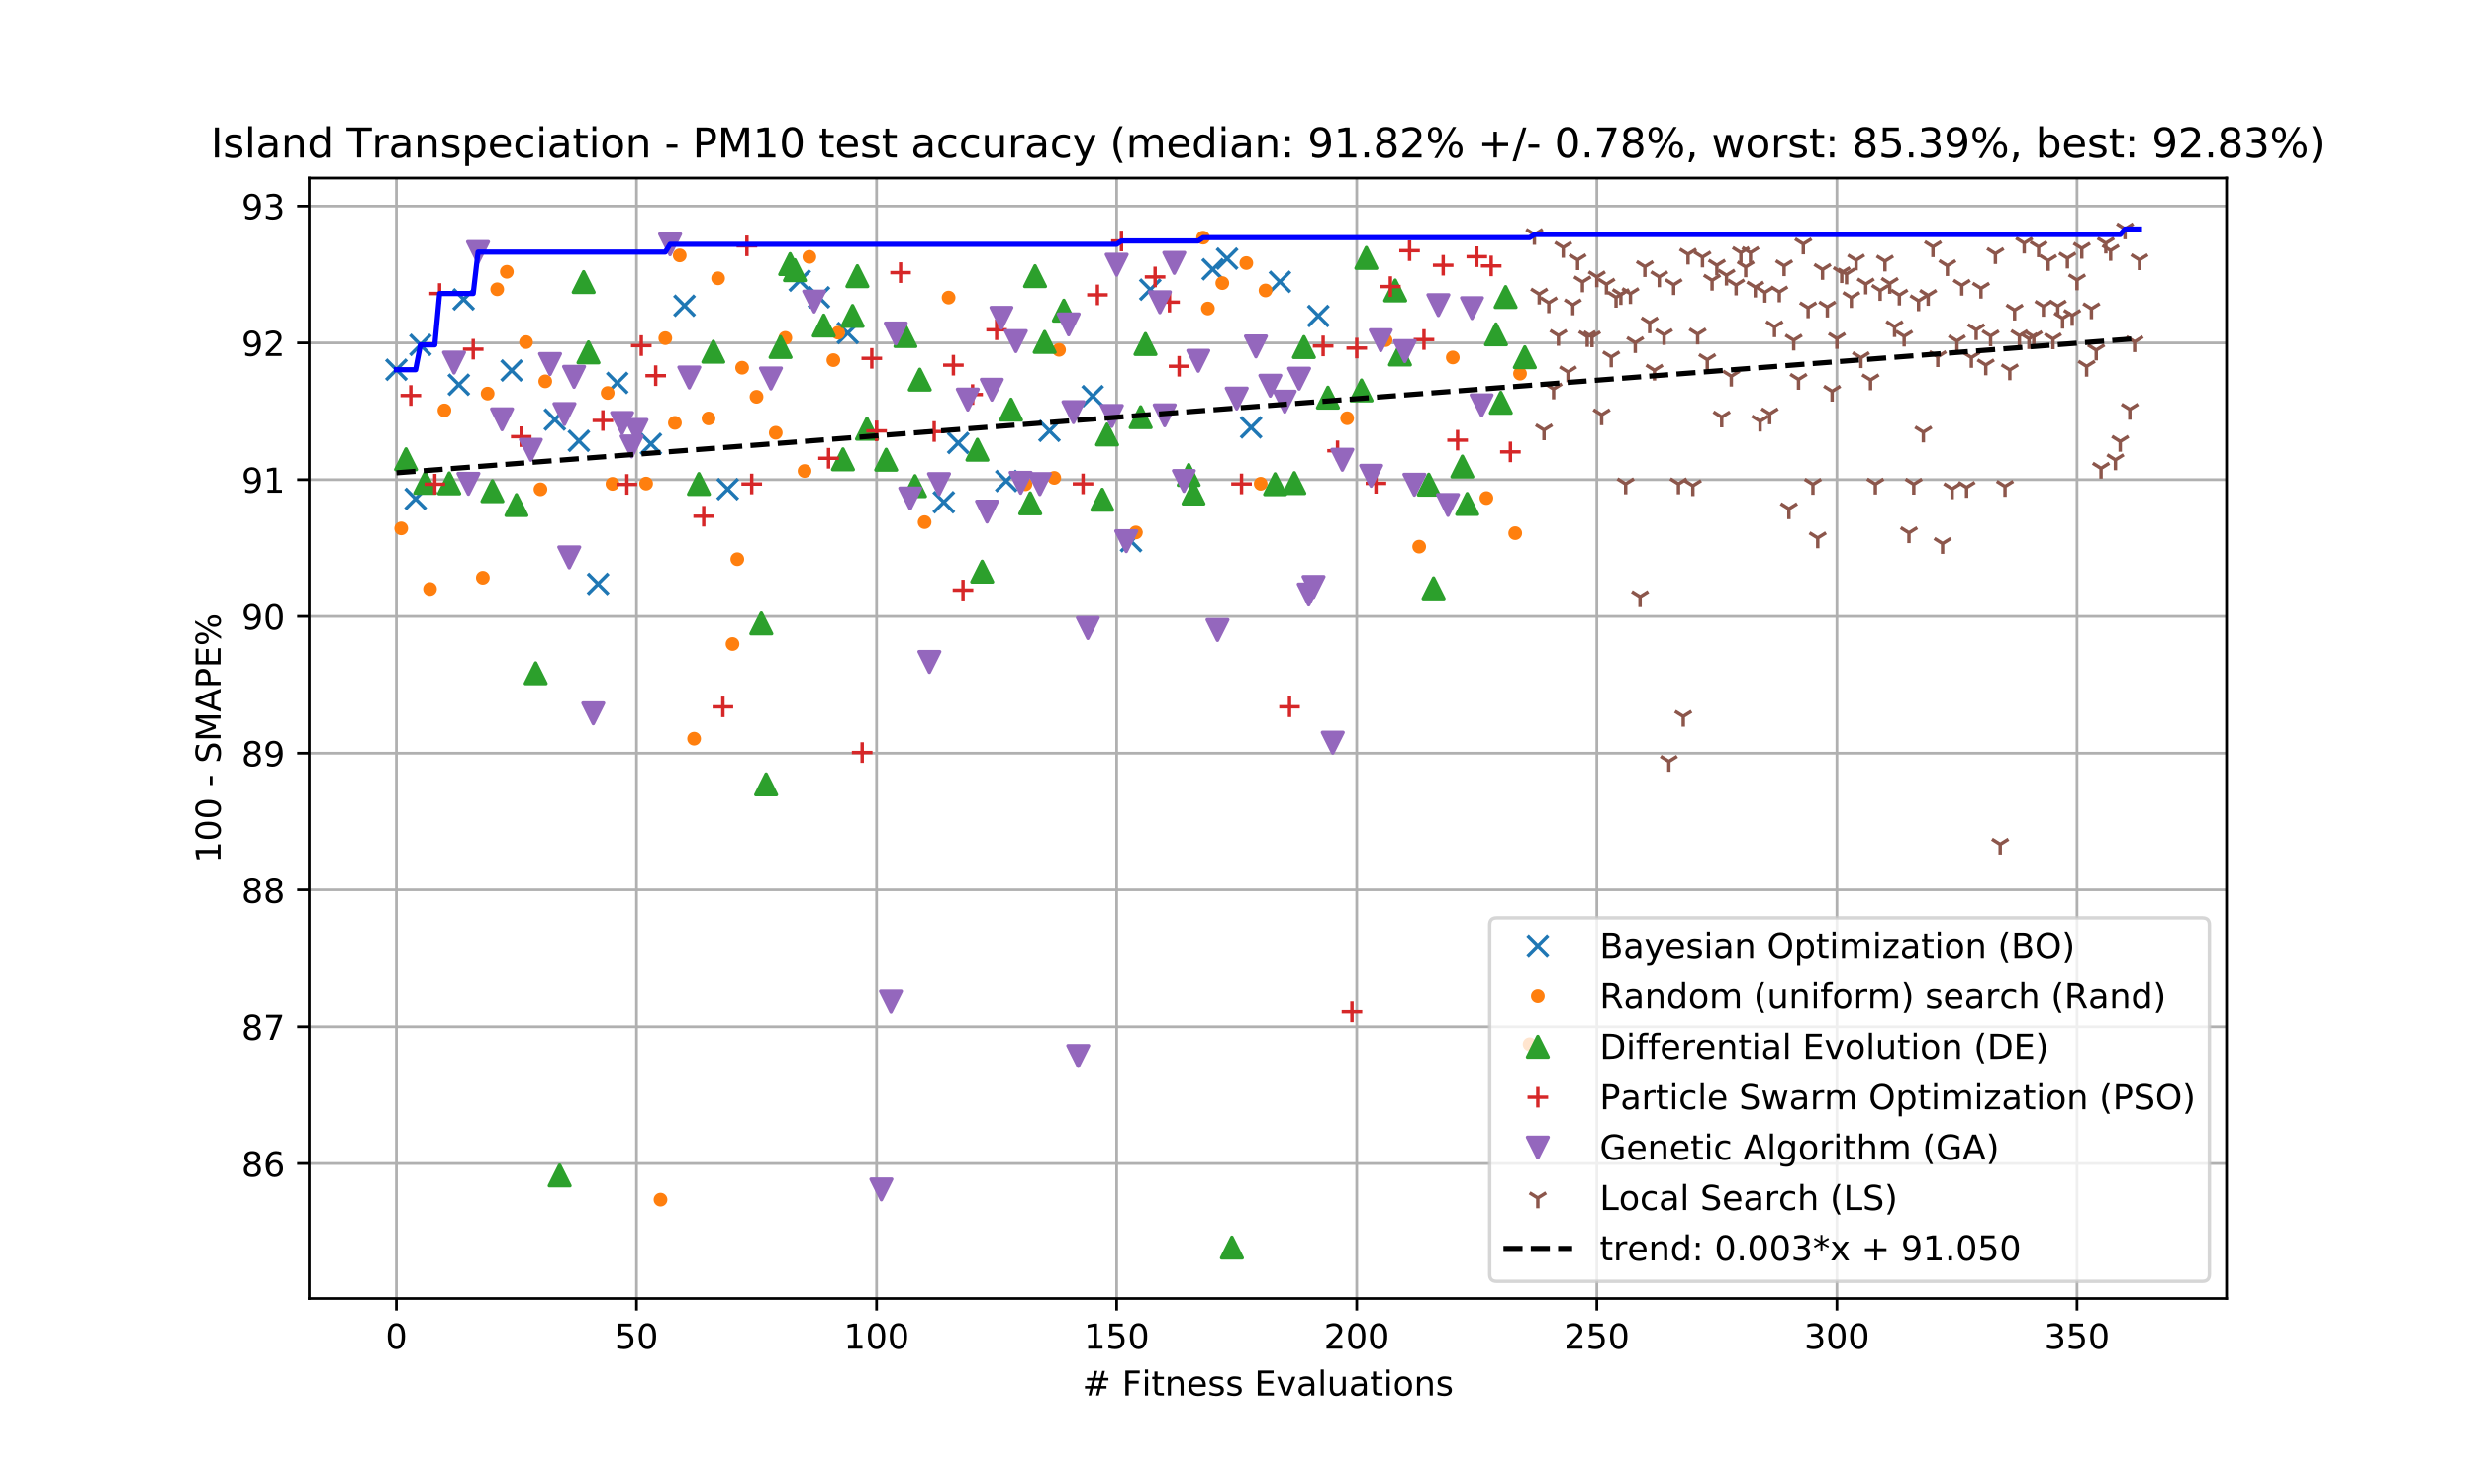 <?xml version="1.0" encoding="utf-8" standalone="no"?>
<!DOCTYPE svg PUBLIC "-//W3C//DTD SVG 1.1//EN"
  "http://www.w3.org/Graphics/SVG/1.1/DTD/svg11.dtd">
<!-- Created with matplotlib (https://matplotlib.org/) -->
<svg height="432pt" version="1.1" viewBox="0 0 720 432" width="720pt" xmlns="http://www.w3.org/2000/svg" xmlns:xlink="http://www.w3.org/1999/xlink">
 <defs>
  <style type="text/css">
*{stroke-linecap:butt;stroke-linejoin:round;white-space:pre;}
  </style>
 </defs>
 <g id="figure_1">
  <g id="patch_1">
   <path d="M 0 432 
L 720 432 
L 720 0 
L 0 0 
z
" style="fill:#ffffff;"/>
  </g>
  <g id="axes_1">
   <g id="patch_2">
    <path d="M 90 378 
L 648 378 
L 648 51.84 
L 90 51.84 
z
" style="fill:#ffffff;"/>
   </g>
   <g id="matplotlib.axis_1">
    <g id="xtick_1">
     <g id="line2d_1">
      <path clip-path="url(#p6ed897ad5f)" d="M 115.364 378 
L 115.364 51.84 
" style="fill:none;stroke:#b0b0b0;stroke-linecap:square;stroke-width:0.8;"/>
     </g>
     <g id="line2d_2">
      <defs>
       <path d="M 0 0 
L 0 3.5 
" id="me3af549623" style="stroke:#000000;stroke-width:0.8;"/>
      </defs>
      <g>
       <use style="stroke:#000000;stroke-width:0.8;" x="115.364" xlink:href="#me3af549623" y="378"/>
      </g>
     </g>
     <g id="text_1">
      <!-- 0 -->
      <defs>
       <path d="M 31.781 66.406 
Q 24.172 66.406 20.328 58.906 
Q 16.5 51.422 16.5 36.375 
Q 16.5 21.391 20.328 13.891 
Q 24.172 6.391 31.781 6.391 
Q 39.453 6.391 43.281 13.891 
Q 47.125 21.391 47.125 36.375 
Q 47.125 51.422 43.281 58.906 
Q 39.453 66.406 31.781 66.406 
z
M 31.781 74.219 
Q 44.047 74.219 50.516 64.516 
Q 56.984 54.828 56.984 36.375 
Q 56.984 17.969 50.516 8.266 
Q 44.047 -1.422 31.781 -1.422 
Q 19.531 -1.422 13.062 8.266 
Q 6.594 17.969 6.594 36.375 
Q 6.594 54.828 13.062 64.516 
Q 19.531 74.219 31.781 74.219 
z
" id="DejaVuSans-48"/>
      </defs>
      <g transform="translate(112.182 392.598)scale(0.1 -0.1)">
       <use xlink:href="#DejaVuSans-48"/>
      </g>
     </g>
    </g>
    <g id="xtick_2">
     <g id="line2d_3">
      <path clip-path="url(#p6ed897ad5f)" d="M 185.236 378 
L 185.236 51.84 
" style="fill:none;stroke:#b0b0b0;stroke-linecap:square;stroke-width:0.8;"/>
     </g>
     <g id="line2d_4">
      <g>
       <use style="stroke:#000000;stroke-width:0.8;" x="185.236" xlink:href="#me3af549623" y="378"/>
      </g>
     </g>
     <g id="text_2">
      <!-- 50 -->
      <defs>
       <path d="M 10.797 72.906 
L 49.516 72.906 
L 49.516 64.594 
L 19.828 64.594 
L 19.828 46.734 
Q 21.969 47.469 24.109 47.828 
Q 26.266 48.188 28.422 48.188 
Q 40.625 48.188 47.75 41.5 
Q 54.891 34.812 54.891 23.391 
Q 54.891 11.625 47.562 5.094 
Q 40.234 -1.422 26.906 -1.422 
Q 22.312 -1.422 17.547 -0.641 
Q 12.797 0.141 7.719 1.703 
L 7.719 11.625 
Q 12.109 9.234 16.797 8.062 
Q 21.484 6.891 26.703 6.891 
Q 35.156 6.891 40.078 11.328 
Q 45.016 15.766 45.016 23.391 
Q 45.016 31 40.078 35.438 
Q 35.156 39.891 26.703 39.891 
Q 22.75 39.891 18.812 39.016 
Q 14.891 38.141 10.797 36.281 
z
" id="DejaVuSans-53"/>
      </defs>
      <g transform="translate(178.873 392.598)scale(0.1 -0.1)">
       <use xlink:href="#DejaVuSans-53"/>
       <use x="63.623" xlink:href="#DejaVuSans-48"/>
      </g>
     </g>
    </g>
    <g id="xtick_3">
     <g id="line2d_5">
      <path clip-path="url(#p6ed897ad5f)" d="M 255.108 378 
L 255.108 51.84 
" style="fill:none;stroke:#b0b0b0;stroke-linecap:square;stroke-width:0.8;"/>
     </g>
     <g id="line2d_6">
      <g>
       <use style="stroke:#000000;stroke-width:0.8;" x="255.108" xlink:href="#me3af549623" y="378"/>
      </g>
     </g>
     <g id="text_3">
      <!-- 100 -->
      <defs>
       <path d="M 12.406 8.297 
L 28.516 8.297 
L 28.516 63.922 
L 10.984 60.406 
L 10.984 69.391 
L 28.422 72.906 
L 38.281 72.906 
L 38.281 8.297 
L 54.391 8.297 
L 54.391 0 
L 12.406 0 
z
" id="DejaVuSans-49"/>
      </defs>
      <g transform="translate(245.564 392.598)scale(0.1 -0.1)">
       <use xlink:href="#DejaVuSans-49"/>
       <use x="63.623" xlink:href="#DejaVuSans-48"/>
       <use x="127.246" xlink:href="#DejaVuSans-48"/>
      </g>
     </g>
    </g>
    <g id="xtick_4">
     <g id="line2d_7">
      <path clip-path="url(#p6ed897ad5f)" d="M 324.98 378 
L 324.98 51.84 
" style="fill:none;stroke:#b0b0b0;stroke-linecap:square;stroke-width:0.8;"/>
     </g>
     <g id="line2d_8">
      <g>
       <use style="stroke:#000000;stroke-width:0.8;" x="324.98" xlink:href="#me3af549623" y="378"/>
      </g>
     </g>
     <g id="text_4">
      <!-- 150 -->
      <g transform="translate(315.437 392.598)scale(0.1 -0.1)">
       <use xlink:href="#DejaVuSans-49"/>
       <use x="63.623" xlink:href="#DejaVuSans-53"/>
       <use x="127.246" xlink:href="#DejaVuSans-48"/>
      </g>
     </g>
    </g>
    <g id="xtick_5">
     <g id="line2d_9">
      <path clip-path="url(#p6ed897ad5f)" d="M 394.853 378 
L 394.853 51.84 
" style="fill:none;stroke:#b0b0b0;stroke-linecap:square;stroke-width:0.8;"/>
     </g>
     <g id="line2d_10">
      <g>
       <use style="stroke:#000000;stroke-width:0.8;" x="394.853" xlink:href="#me3af549623" y="378"/>
      </g>
     </g>
     <g id="text_5">
      <!-- 200 -->
      <defs>
       <path d="M 19.188 8.297 
L 53.609 8.297 
L 53.609 0 
L 7.328 0 
L 7.328 8.297 
Q 12.938 14.109 22.625 23.891 
Q 32.328 33.688 34.812 36.531 
Q 39.547 41.844 41.422 45.531 
Q 43.312 49.219 43.312 52.781 
Q 43.312 58.594 39.234 62.25 
Q 35.156 65.922 28.609 65.922 
Q 23.969 65.922 18.812 64.312 
Q 13.672 62.703 7.812 59.422 
L 7.812 69.391 
Q 13.766 71.781 18.938 73 
Q 24.125 74.219 28.422 74.219 
Q 39.75 74.219 46.484 68.547 
Q 53.219 62.891 53.219 53.422 
Q 53.219 48.922 51.531 44.891 
Q 49.859 40.875 45.406 35.406 
Q 44.188 33.984 37.641 27.219 
Q 31.109 20.453 19.188 8.297 
z
" id="DejaVuSans-50"/>
      </defs>
      <g transform="translate(385.309 392.598)scale(0.1 -0.1)">
       <use xlink:href="#DejaVuSans-50"/>
       <use x="63.623" xlink:href="#DejaVuSans-48"/>
       <use x="127.246" xlink:href="#DejaVuSans-48"/>
      </g>
     </g>
    </g>
    <g id="xtick_6">
     <g id="line2d_11">
      <path clip-path="url(#p6ed897ad5f)" d="M 464.725 378 
L 464.725 51.84 
" style="fill:none;stroke:#b0b0b0;stroke-linecap:square;stroke-width:0.8;"/>
     </g>
     <g id="line2d_12">
      <g>
       <use style="stroke:#000000;stroke-width:0.8;" x="464.725" xlink:href="#me3af549623" y="378"/>
      </g>
     </g>
     <g id="text_6">
      <!-- 250 -->
      <g transform="translate(455.181 392.598)scale(0.1 -0.1)">
       <use xlink:href="#DejaVuSans-50"/>
       <use x="63.623" xlink:href="#DejaVuSans-53"/>
       <use x="127.246" xlink:href="#DejaVuSans-48"/>
      </g>
     </g>
    </g>
    <g id="xtick_7">
     <g id="line2d_13">
      <path clip-path="url(#p6ed897ad5f)" d="M 534.597 378 
L 534.597 51.84 
" style="fill:none;stroke:#b0b0b0;stroke-linecap:square;stroke-width:0.8;"/>
     </g>
     <g id="line2d_14">
      <g>
       <use style="stroke:#000000;stroke-width:0.8;" x="534.597" xlink:href="#me3af549623" y="378"/>
      </g>
     </g>
     <g id="text_7">
      <!-- 300 -->
      <defs>
       <path d="M 40.578 39.312 
Q 47.656 37.797 51.625 33 
Q 55.609 28.219 55.609 21.188 
Q 55.609 10.406 48.188 4.484 
Q 40.766 -1.422 27.094 -1.422 
Q 22.516 -1.422 17.656 -0.516 
Q 12.797 0.391 7.625 2.203 
L 7.625 11.719 
Q 11.719 9.328 16.594 8.109 
Q 21.484 6.891 26.812 6.891 
Q 36.078 6.891 40.938 10.547 
Q 45.797 14.203 45.797 21.188 
Q 45.797 27.641 41.281 31.266 
Q 36.766 34.906 28.719 34.906 
L 20.219 34.906 
L 20.219 43.016 
L 29.109 43.016 
Q 36.375 43.016 40.234 45.922 
Q 44.094 48.828 44.094 54.297 
Q 44.094 59.906 40.109 62.906 
Q 36.141 65.922 28.719 65.922 
Q 24.656 65.922 20.016 65.031 
Q 15.375 64.156 9.812 62.312 
L 9.812 71.094 
Q 15.438 72.656 20.344 73.438 
Q 25.25 74.219 29.594 74.219 
Q 40.828 74.219 47.359 69.109 
Q 53.906 64.016 53.906 55.328 
Q 53.906 49.266 50.438 45.094 
Q 46.969 40.922 40.578 39.312 
z
" id="DejaVuSans-51"/>
      </defs>
      <g transform="translate(525.054 392.598)scale(0.1 -0.1)">
       <use xlink:href="#DejaVuSans-51"/>
       <use x="63.623" xlink:href="#DejaVuSans-48"/>
       <use x="127.246" xlink:href="#DejaVuSans-48"/>
      </g>
     </g>
    </g>
    <g id="xtick_8">
     <g id="line2d_15">
      <path clip-path="url(#p6ed897ad5f)" d="M 604.47 378 
L 604.47 51.84 
" style="fill:none;stroke:#b0b0b0;stroke-linecap:square;stroke-width:0.8;"/>
     </g>
     <g id="line2d_16">
      <g>
       <use style="stroke:#000000;stroke-width:0.8;" x="604.47" xlink:href="#me3af549623" y="378"/>
      </g>
     </g>
     <g id="text_8">
      <!-- 350 -->
      <g transform="translate(594.926 392.598)scale(0.1 -0.1)">
       <use xlink:href="#DejaVuSans-51"/>
       <use x="63.623" xlink:href="#DejaVuSans-53"/>
       <use x="127.246" xlink:href="#DejaVuSans-48"/>
      </g>
     </g>
    </g>
    <g id="text_9">
     <!-- # Fitness Evaluations -->
     <defs>
      <path d="M 51.125 44 
L 36.922 44 
L 32.812 27.688 
L 47.125 27.688 
z
M 43.797 71.781 
L 38.719 51.516 
L 52.984 51.516 
L 58.109 71.781 
L 65.922 71.781 
L 60.891 51.516 
L 76.125 51.516 
L 76.125 44 
L 58.984 44 
L 54.984 27.688 
L 70.516 27.688 
L 70.516 20.219 
L 53.078 20.219 
L 48 0 
L 40.188 0 
L 45.219 20.219 
L 30.906 20.219 
L 25.875 0 
L 18.016 0 
L 23.094 20.219 
L 7.719 20.219 
L 7.719 27.688 
L 24.906 27.688 
L 29 44 
L 13.281 44 
L 13.281 51.516 
L 30.906 51.516 
L 35.891 71.781 
z
" id="DejaVuSans-35"/>
      <path id="DejaVuSans-32"/>
      <path d="M 9.812 72.906 
L 51.703 72.906 
L 51.703 64.594 
L 19.672 64.594 
L 19.672 43.109 
L 48.578 43.109 
L 48.578 34.812 
L 19.672 34.812 
L 19.672 0 
L 9.812 0 
z
" id="DejaVuSans-70"/>
      <path d="M 9.422 54.688 
L 18.406 54.688 
L 18.406 0 
L 9.422 0 
z
M 9.422 75.984 
L 18.406 75.984 
L 18.406 64.594 
L 9.422 64.594 
z
" id="DejaVuSans-105"/>
      <path d="M 18.312 70.219 
L 18.312 54.688 
L 36.812 54.688 
L 36.812 47.703 
L 18.312 47.703 
L 18.312 18.016 
Q 18.312 11.328 20.141 9.422 
Q 21.969 7.516 27.594 7.516 
L 36.812 7.516 
L 36.812 0 
L 27.594 0 
Q 17.188 0 13.234 3.875 
Q 9.281 7.766 9.281 18.016 
L 9.281 47.703 
L 2.688 47.703 
L 2.688 54.688 
L 9.281 54.688 
L 9.281 70.219 
z
" id="DejaVuSans-116"/>
      <path d="M 54.891 33.016 
L 54.891 0 
L 45.906 0 
L 45.906 32.719 
Q 45.906 40.484 42.875 44.328 
Q 39.844 48.188 33.797 48.188 
Q 26.516 48.188 22.312 43.547 
Q 18.109 38.922 18.109 30.906 
L 18.109 0 
L 9.078 0 
L 9.078 54.688 
L 18.109 54.688 
L 18.109 46.188 
Q 21.344 51.125 25.703 53.562 
Q 30.078 56 35.797 56 
Q 45.219 56 50.047 50.172 
Q 54.891 44.344 54.891 33.016 
z
" id="DejaVuSans-110"/>
      <path d="M 56.203 29.594 
L 56.203 25.203 
L 14.891 25.203 
Q 15.484 15.922 20.484 11.062 
Q 25.484 6.203 34.422 6.203 
Q 39.594 6.203 44.453 7.469 
Q 49.312 8.734 54.109 11.281 
L 54.109 2.781 
Q 49.266 0.734 44.188 -0.344 
Q 39.109 -1.422 33.891 -1.422 
Q 20.797 -1.422 13.156 6.188 
Q 5.516 13.812 5.516 26.812 
Q 5.516 40.234 12.766 48.109 
Q 20.016 56 32.328 56 
Q 43.359 56 49.781 48.891 
Q 56.203 41.797 56.203 29.594 
z
M 47.219 32.234 
Q 47.125 39.594 43.094 43.984 
Q 39.062 48.391 32.422 48.391 
Q 24.906 48.391 20.391 44.141 
Q 15.875 39.891 15.188 32.172 
z
" id="DejaVuSans-101"/>
      <path d="M 44.281 53.078 
L 44.281 44.578 
Q 40.484 46.531 36.375 47.5 
Q 32.281 48.484 27.875 48.484 
Q 21.188 48.484 17.844 46.438 
Q 14.5 44.391 14.5 40.281 
Q 14.5 37.156 16.891 35.375 
Q 19.281 33.594 26.516 31.984 
L 29.594 31.297 
Q 39.156 29.25 43.188 25.516 
Q 47.219 21.781 47.219 15.094 
Q 47.219 7.469 41.188 3.016 
Q 35.156 -1.422 24.609 -1.422 
Q 20.219 -1.422 15.453 -0.562 
Q 10.688 0.297 5.422 2 
L 5.422 11.281 
Q 10.406 8.688 15.234 7.391 
Q 20.062 6.109 24.812 6.109 
Q 31.156 6.109 34.562 8.281 
Q 37.984 10.453 37.984 14.406 
Q 37.984 18.062 35.516 20.016 
Q 33.062 21.969 24.703 23.781 
L 21.578 24.516 
Q 13.234 26.266 9.516 29.906 
Q 5.812 33.547 5.812 39.891 
Q 5.812 47.609 11.281 51.797 
Q 16.75 56 26.812 56 
Q 31.781 56 36.172 55.266 
Q 40.578 54.547 44.281 53.078 
z
" id="DejaVuSans-115"/>
      <path d="M 9.812 72.906 
L 55.906 72.906 
L 55.906 64.594 
L 19.672 64.594 
L 19.672 43.016 
L 54.391 43.016 
L 54.391 34.719 
L 19.672 34.719 
L 19.672 8.297 
L 56.781 8.297 
L 56.781 0 
L 9.812 0 
z
" id="DejaVuSans-69"/>
      <path d="M 2.984 54.688 
L 12.5 54.688 
L 29.594 8.797 
L 46.688 54.688 
L 56.203 54.688 
L 35.688 0 
L 23.484 0 
z
" id="DejaVuSans-118"/>
      <path d="M 34.281 27.484 
Q 23.391 27.484 19.188 25 
Q 14.984 22.516 14.984 16.5 
Q 14.984 11.719 18.141 8.906 
Q 21.297 6.109 26.703 6.109 
Q 34.188 6.109 38.703 11.406 
Q 43.219 16.703 43.219 25.484 
L 43.219 27.484 
z
M 52.203 31.203 
L 52.203 0 
L 43.219 0 
L 43.219 8.297 
Q 40.141 3.328 35.547 0.953 
Q 30.953 -1.422 24.312 -1.422 
Q 15.922 -1.422 10.953 3.297 
Q 6 8.016 6 15.922 
Q 6 25.141 12.172 29.828 
Q 18.359 34.516 30.609 34.516 
L 43.219 34.516 
L 43.219 35.406 
Q 43.219 41.609 39.141 45 
Q 35.062 48.391 27.688 48.391 
Q 23 48.391 18.547 47.266 
Q 14.109 46.141 10.016 43.891 
L 10.016 52.203 
Q 14.938 54.109 19.578 55.047 
Q 24.219 56 28.609 56 
Q 40.484 56 46.344 49.844 
Q 52.203 43.703 52.203 31.203 
z
" id="DejaVuSans-97"/>
      <path d="M 9.422 75.984 
L 18.406 75.984 
L 18.406 0 
L 9.422 0 
z
" id="DejaVuSans-108"/>
      <path d="M 8.5 21.578 
L 8.5 54.688 
L 17.484 54.688 
L 17.484 21.922 
Q 17.484 14.156 20.5 10.266 
Q 23.531 6.391 29.594 6.391 
Q 36.859 6.391 41.078 11.031 
Q 45.312 15.672 45.312 23.688 
L 45.312 54.688 
L 54.297 54.688 
L 54.297 0 
L 45.312 0 
L 45.312 8.406 
Q 42.047 3.422 37.719 1 
Q 33.406 -1.422 27.688 -1.422 
Q 18.266 -1.422 13.375 4.438 
Q 8.5 10.297 8.5 21.578 
z
M 31.109 56 
z
" id="DejaVuSans-117"/>
      <path d="M 30.609 48.391 
Q 23.391 48.391 19.188 42.75 
Q 14.984 37.109 14.984 27.297 
Q 14.984 17.484 19.156 11.844 
Q 23.344 6.203 30.609 6.203 
Q 37.797 6.203 41.984 11.859 
Q 46.188 17.531 46.188 27.297 
Q 46.188 37.016 41.984 42.703 
Q 37.797 48.391 30.609 48.391 
z
M 30.609 56 
Q 42.328 56 49.016 48.375 
Q 55.719 40.766 55.719 27.297 
Q 55.719 13.875 49.016 6.219 
Q 42.328 -1.422 30.609 -1.422 
Q 18.844 -1.422 12.172 6.219 
Q 5.516 13.875 5.516 27.297 
Q 5.516 40.766 12.172 48.375 
Q 18.844 56 30.609 56 
z
" id="DejaVuSans-111"/>
     </defs>
     <g transform="translate(314.971 406.277)scale(0.1 -0.1)">
      <use xlink:href="#DejaVuSans-35"/>
      <use x="83.789" xlink:href="#DejaVuSans-32"/>
      <use x="115.576" xlink:href="#DejaVuSans-70"/>
      <use x="172.986" xlink:href="#DejaVuSans-105"/>
      <use x="200.77" xlink:href="#DejaVuSans-116"/>
      <use x="239.979" xlink:href="#DejaVuSans-110"/>
      <use x="303.357" xlink:href="#DejaVuSans-101"/>
      <use x="364.881" xlink:href="#DejaVuSans-115"/>
      <use x="416.98" xlink:href="#DejaVuSans-115"/>
      <use x="469.08" xlink:href="#DejaVuSans-32"/>
      <use x="500.867" xlink:href="#DejaVuSans-69"/>
      <use x="564.051" xlink:href="#DejaVuSans-118"/>
      <use x="623.23" xlink:href="#DejaVuSans-97"/>
      <use x="684.51" xlink:href="#DejaVuSans-108"/>
      <use x="712.293" xlink:href="#DejaVuSans-117"/>
      <use x="775.672" xlink:href="#DejaVuSans-97"/>
      <use x="836.951" xlink:href="#DejaVuSans-116"/>
      <use x="876.16" xlink:href="#DejaVuSans-105"/>
      <use x="903.943" xlink:href="#DejaVuSans-111"/>
      <use x="965.125" xlink:href="#DejaVuSans-110"/>
      <use x="1028.504" xlink:href="#DejaVuSans-115"/>
     </g>
    </g>
   </g>
   <g id="matplotlib.axis_2">
    <g id="ytick_1">
     <g id="line2d_17">
      <path clip-path="url(#p6ed897ad5f)" d="M 90 338.702 
L 648 338.702 
" style="fill:none;stroke:#b0b0b0;stroke-linecap:square;stroke-width:0.8;"/>
     </g>
     <g id="line2d_18">
      <defs>
       <path d="M 0 0 
L -3.5 0 
" id="m2287afc5e9" style="stroke:#000000;stroke-width:0.8;"/>
      </defs>
      <g>
       <use style="stroke:#000000;stroke-width:0.8;" x="90" xlink:href="#m2287afc5e9" y="338.702"/>
      </g>
     </g>
     <g id="text_10">
      <!-- 86 -->
      <defs>
       <path d="M 31.781 34.625 
Q 24.75 34.625 20.719 30.859 
Q 16.703 27.094 16.703 20.516 
Q 16.703 13.922 20.719 10.156 
Q 24.75 6.391 31.781 6.391 
Q 38.812 6.391 42.859 10.172 
Q 46.922 13.969 46.922 20.516 
Q 46.922 27.094 42.891 30.859 
Q 38.875 34.625 31.781 34.625 
z
M 21.922 38.812 
Q 15.578 40.375 12.031 44.719 
Q 8.5 49.078 8.5 55.328 
Q 8.5 64.062 14.719 69.141 
Q 20.953 74.219 31.781 74.219 
Q 42.672 74.219 48.875 69.141 
Q 55.078 64.062 55.078 55.328 
Q 55.078 49.078 51.531 44.719 
Q 48 40.375 41.703 38.812 
Q 48.828 37.156 52.797 32.312 
Q 56.781 27.484 56.781 20.516 
Q 56.781 9.906 50.312 4.234 
Q 43.844 -1.422 31.781 -1.422 
Q 19.734 -1.422 13.25 4.234 
Q 6.781 9.906 6.781 20.516 
Q 6.781 27.484 10.781 32.312 
Q 14.797 37.156 21.922 38.812 
z
M 18.312 54.391 
Q 18.312 48.734 21.844 45.562 
Q 25.391 42.391 31.781 42.391 
Q 38.141 42.391 41.719 45.562 
Q 45.312 48.734 45.312 54.391 
Q 45.312 60.062 41.719 63.234 
Q 38.141 66.406 31.781 66.406 
Q 25.391 66.406 21.844 63.234 
Q 18.312 60.062 18.312 54.391 
z
" id="DejaVuSans-56"/>
       <path d="M 33.016 40.375 
Q 26.375 40.375 22.484 35.828 
Q 18.609 31.297 18.609 23.391 
Q 18.609 15.531 22.484 10.953 
Q 26.375 6.391 33.016 6.391 
Q 39.656 6.391 43.531 10.953 
Q 47.406 15.531 47.406 23.391 
Q 47.406 31.297 43.531 35.828 
Q 39.656 40.375 33.016 40.375 
z
M 52.594 71.297 
L 52.594 62.312 
Q 48.875 64.062 45.094 64.984 
Q 41.312 65.922 37.594 65.922 
Q 27.828 65.922 22.672 59.328 
Q 17.531 52.734 16.797 39.406 
Q 19.672 43.656 24.016 45.922 
Q 28.375 48.188 33.594 48.188 
Q 44.578 48.188 50.953 41.516 
Q 57.328 34.859 57.328 23.391 
Q 57.328 12.156 50.688 5.359 
Q 44.047 -1.422 33.016 -1.422 
Q 20.359 -1.422 13.672 8.266 
Q 6.984 17.969 6.984 36.375 
Q 6.984 53.656 15.188 63.938 
Q 23.391 74.219 37.203 74.219 
Q 40.922 74.219 44.703 73.484 
Q 48.484 72.75 52.594 71.297 
z
" id="DejaVuSans-54"/>
      </defs>
      <g transform="translate(70.275 342.502)scale(0.1 -0.1)">
       <use xlink:href="#DejaVuSans-56"/>
       <use x="63.623" xlink:href="#DejaVuSans-54"/>
      </g>
     </g>
    </g>
    <g id="ytick_2">
     <g id="line2d_19">
      <path clip-path="url(#p6ed897ad5f)" d="M 90 298.889 
L 648 298.889 
" style="fill:none;stroke:#b0b0b0;stroke-linecap:square;stroke-width:0.8;"/>
     </g>
     <g id="line2d_20">
      <g>
       <use style="stroke:#000000;stroke-width:0.8;" x="90" xlink:href="#m2287afc5e9" y="298.889"/>
      </g>
     </g>
     <g id="text_11">
      <!-- 87 -->
      <defs>
       <path d="M 8.203 72.906 
L 55.078 72.906 
L 55.078 68.703 
L 28.609 0 
L 18.312 0 
L 43.219 64.594 
L 8.203 64.594 
z
" id="DejaVuSans-55"/>
      </defs>
      <g transform="translate(70.275 302.688)scale(0.1 -0.1)">
       <use xlink:href="#DejaVuSans-56"/>
       <use x="63.623" xlink:href="#DejaVuSans-55"/>
      </g>
     </g>
    </g>
    <g id="ytick_3">
     <g id="line2d_21">
      <path clip-path="url(#p6ed897ad5f)" d="M 90 259.076 
L 648 259.076 
" style="fill:none;stroke:#b0b0b0;stroke-linecap:square;stroke-width:0.8;"/>
     </g>
     <g id="line2d_22">
      <g>
       <use style="stroke:#000000;stroke-width:0.8;" x="90" xlink:href="#m2287afc5e9" y="259.076"/>
      </g>
     </g>
     <g id="text_12">
      <!-- 88 -->
      <g transform="translate(70.275 262.875)scale(0.1 -0.1)">
       <use xlink:href="#DejaVuSans-56"/>
       <use x="63.623" xlink:href="#DejaVuSans-56"/>
      </g>
     </g>
    </g>
    <g id="ytick_4">
     <g id="line2d_23">
      <path clip-path="url(#p6ed897ad5f)" d="M 90 219.263 
L 648 219.263 
" style="fill:none;stroke:#b0b0b0;stroke-linecap:square;stroke-width:0.8;"/>
     </g>
     <g id="line2d_24">
      <g>
       <use style="stroke:#000000;stroke-width:0.8;" x="90" xlink:href="#m2287afc5e9" y="219.263"/>
      </g>
     </g>
     <g id="text_13">
      <!-- 89 -->
      <defs>
       <path d="M 10.984 1.516 
L 10.984 10.5 
Q 14.703 8.734 18.5 7.812 
Q 22.312 6.891 25.984 6.891 
Q 35.75 6.891 40.891 13.453 
Q 46.047 20.016 46.781 33.406 
Q 43.953 29.203 39.594 26.953 
Q 35.25 24.703 29.984 24.703 
Q 19.047 24.703 12.672 31.312 
Q 6.297 37.938 6.297 49.422 
Q 6.297 60.641 12.938 67.422 
Q 19.578 74.219 30.609 74.219 
Q 43.266 74.219 49.922 64.516 
Q 56.594 54.828 56.594 36.375 
Q 56.594 19.141 48.406 8.859 
Q 40.234 -1.422 26.422 -1.422 
Q 22.703 -1.422 18.891 -0.688 
Q 15.094 0.047 10.984 1.516 
z
M 30.609 32.422 
Q 37.25 32.422 41.125 36.953 
Q 45.016 41.5 45.016 49.422 
Q 45.016 57.281 41.125 61.844 
Q 37.25 66.406 30.609 66.406 
Q 23.969 66.406 20.094 61.844 
Q 16.219 57.281 16.219 49.422 
Q 16.219 41.5 20.094 36.953 
Q 23.969 32.422 30.609 32.422 
z
" id="DejaVuSans-57"/>
      </defs>
      <g transform="translate(70.275 223.062)scale(0.1 -0.1)">
       <use xlink:href="#DejaVuSans-56"/>
       <use x="63.623" xlink:href="#DejaVuSans-57"/>
      </g>
     </g>
    </g>
    <g id="ytick_5">
     <g id="line2d_25">
      <path clip-path="url(#p6ed897ad5f)" d="M 90 179.449 
L 648 179.449 
" style="fill:none;stroke:#b0b0b0;stroke-linecap:square;stroke-width:0.8;"/>
     </g>
     <g id="line2d_26">
      <g>
       <use style="stroke:#000000;stroke-width:0.8;" x="90" xlink:href="#m2287afc5e9" y="179.449"/>
      </g>
     </g>
     <g id="text_14">
      <!-- 90 -->
      <g transform="translate(70.275 183.249)scale(0.1 -0.1)">
       <use xlink:href="#DejaVuSans-57"/>
       <use x="63.623" xlink:href="#DejaVuSans-48"/>
      </g>
     </g>
    </g>
    <g id="ytick_6">
     <g id="line2d_27">
      <path clip-path="url(#p6ed897ad5f)" d="M 90 139.636 
L 648 139.636 
" style="fill:none;stroke:#b0b0b0;stroke-linecap:square;stroke-width:0.8;"/>
     </g>
     <g id="line2d_28">
      <g>
       <use style="stroke:#000000;stroke-width:0.8;" x="90" xlink:href="#m2287afc5e9" y="139.636"/>
      </g>
     </g>
     <g id="text_15">
      <!-- 91 -->
      <g transform="translate(70.275 143.435)scale(0.1 -0.1)">
       <use xlink:href="#DejaVuSans-57"/>
       <use x="63.623" xlink:href="#DejaVuSans-49"/>
      </g>
     </g>
    </g>
    <g id="ytick_7">
     <g id="line2d_29">
      <path clip-path="url(#p6ed897ad5f)" d="M 90 99.823 
L 648 99.823 
" style="fill:none;stroke:#b0b0b0;stroke-linecap:square;stroke-width:0.8;"/>
     </g>
     <g id="line2d_30">
      <g>
       <use style="stroke:#000000;stroke-width:0.8;" x="90" xlink:href="#m2287afc5e9" y="99.823"/>
      </g>
     </g>
     <g id="text_16">
      <!-- 92 -->
      <g transform="translate(70.275 103.622)scale(0.1 -0.1)">
       <use xlink:href="#DejaVuSans-57"/>
       <use x="63.623" xlink:href="#DejaVuSans-50"/>
      </g>
     </g>
    </g>
    <g id="ytick_8">
     <g id="line2d_31">
      <path clip-path="url(#p6ed897ad5f)" d="M 90 60.01 
L 648 60.01 
" style="fill:none;stroke:#b0b0b0;stroke-linecap:square;stroke-width:0.8;"/>
     </g>
     <g id="line2d_32">
      <g>
       <use style="stroke:#000000;stroke-width:0.8;" x="90" xlink:href="#m2287afc5e9" y="60.01"/>
      </g>
     </g>
     <g id="text_17">
      <!-- 93 -->
      <g transform="translate(70.275 63.809)scale(0.1 -0.1)">
       <use xlink:href="#DejaVuSans-57"/>
       <use x="63.623" xlink:href="#DejaVuSans-51"/>
      </g>
     </g>
    </g>
    <g id="text_18">
     <!-- 100 - SMAPE% -->
     <defs>
      <path d="M 4.891 31.391 
L 31.203 31.391 
L 31.203 23.391 
L 4.891 23.391 
z
" id="DejaVuSans-45"/>
      <path d="M 53.516 70.516 
L 53.516 60.891 
Q 47.906 63.578 42.922 64.891 
Q 37.938 66.219 33.297 66.219 
Q 25.25 66.219 20.875 63.094 
Q 16.5 59.969 16.5 54.203 
Q 16.5 49.359 19.406 46.891 
Q 22.312 44.438 30.422 42.922 
L 36.375 41.703 
Q 47.406 39.594 52.656 34.297 
Q 57.906 29 57.906 20.125 
Q 57.906 9.516 50.797 4.047 
Q 43.703 -1.422 29.984 -1.422 
Q 24.812 -1.422 18.969 -0.25 
Q 13.141 0.922 6.891 3.219 
L 6.891 13.375 
Q 12.891 10.016 18.656 8.297 
Q 24.422 6.594 29.984 6.594 
Q 38.422 6.594 43.016 9.906 
Q 47.609 13.234 47.609 19.391 
Q 47.609 24.75 44.312 27.781 
Q 41.016 30.812 33.5 32.328 
L 27.484 33.5 
Q 16.453 35.688 11.516 40.375 
Q 6.594 45.062 6.594 53.422 
Q 6.594 63.094 13.406 68.656 
Q 20.219 74.219 32.172 74.219 
Q 37.312 74.219 42.625 73.281 
Q 47.953 72.359 53.516 70.516 
z
" id="DejaVuSans-83"/>
      <path d="M 9.812 72.906 
L 24.516 72.906 
L 43.109 23.297 
L 61.812 72.906 
L 76.516 72.906 
L 76.516 0 
L 66.891 0 
L 66.891 64.016 
L 48.094 14.016 
L 38.188 14.016 
L 19.391 64.016 
L 19.391 0 
L 9.812 0 
z
" id="DejaVuSans-77"/>
      <path d="M 34.188 63.188 
L 20.797 26.906 
L 47.609 26.906 
z
M 28.609 72.906 
L 39.797 72.906 
L 67.578 0 
L 57.328 0 
L 50.688 18.703 
L 17.828 18.703 
L 11.188 0 
L 0.781 0 
z
" id="DejaVuSans-65"/>
      <path d="M 19.672 64.797 
L 19.672 37.406 
L 32.078 37.406 
Q 38.969 37.406 42.719 40.969 
Q 46.484 44.531 46.484 51.125 
Q 46.484 57.672 42.719 61.234 
Q 38.969 64.797 32.078 64.797 
z
M 9.812 72.906 
L 32.078 72.906 
Q 44.344 72.906 50.609 67.359 
Q 56.891 61.812 56.891 51.125 
Q 56.891 40.328 50.609 34.812 
Q 44.344 29.297 32.078 29.297 
L 19.672 29.297 
L 19.672 0 
L 9.812 0 
z
" id="DejaVuSans-80"/>
      <path d="M 72.703 32.078 
Q 68.453 32.078 66.031 28.469 
Q 63.625 24.859 63.625 18.406 
Q 63.625 12.062 66.031 8.422 
Q 68.453 4.781 72.703 4.781 
Q 76.859 4.781 79.266 8.422 
Q 81.688 12.062 81.688 18.406 
Q 81.688 24.812 79.266 28.438 
Q 76.859 32.078 72.703 32.078 
z
M 72.703 38.281 
Q 80.422 38.281 84.953 32.906 
Q 89.5 27.547 89.5 18.406 
Q 89.5 9.281 84.938 3.922 
Q 80.375 -1.422 72.703 -1.422 
Q 64.891 -1.422 60.344 3.922 
Q 55.812 9.281 55.812 18.406 
Q 55.812 27.594 60.375 32.938 
Q 64.938 38.281 72.703 38.281 
z
M 22.312 68.016 
Q 18.109 68.016 15.688 64.375 
Q 13.281 60.75 13.281 54.391 
Q 13.281 47.953 15.672 44.328 
Q 18.062 40.719 22.312 40.719 
Q 26.562 40.719 28.969 44.328 
Q 31.391 47.953 31.391 54.391 
Q 31.391 60.688 28.953 64.344 
Q 26.516 68.016 22.312 68.016 
z
M 66.406 74.219 
L 74.219 74.219 
L 28.609 -1.422 
L 20.797 -1.422 
z
M 22.312 74.219 
Q 30.031 74.219 34.609 68.875 
Q 39.203 63.531 39.203 54.391 
Q 39.203 45.172 34.641 39.844 
Q 30.078 34.516 22.312 34.516 
Q 14.547 34.516 10.031 39.859 
Q 5.516 45.219 5.516 54.391 
Q 5.516 63.484 10.047 68.844 
Q 14.594 74.219 22.312 74.219 
z
" id="DejaVuSans-37"/>
     </defs>
     <g transform="translate(64.195 251.279)rotate(-90)scale(0.1 -0.1)">
      <use xlink:href="#DejaVuSans-49"/>
      <use x="63.623" xlink:href="#DejaVuSans-48"/>
      <use x="127.246" xlink:href="#DejaVuSans-48"/>
      <use x="190.869" xlink:href="#DejaVuSans-32"/>
      <use x="222.656" xlink:href="#DejaVuSans-45"/>
      <use x="258.74" xlink:href="#DejaVuSans-32"/>
      <use x="290.527" xlink:href="#DejaVuSans-83"/>
      <use x="354.004" xlink:href="#DejaVuSans-77"/>
      <use x="440.283" xlink:href="#DejaVuSans-65"/>
      <use x="508.691" xlink:href="#DejaVuSans-80"/>
      <use x="568.994" xlink:href="#DejaVuSans-69"/>
      <use x="632.178" xlink:href="#DejaVuSans-37"/>
     </g>
    </g>
   </g>
   <g id="line2d_33">
    <defs>
     <path d="M -3 3 
L 3 -3 
M -3 -3 
L 3 3 
" id="m5d3a036b3d" style="stroke:#1f77b4;"/>
    </defs>
    <g clip-path="url(#p6ed897ad5f)">
     <use style="fill:#1f77b4;stroke:#1f77b4;" x="115.364" xlink:href="#m5d3a036b3d" y="107.626"/>
     <use style="fill:#1f77b4;stroke:#1f77b4;" x="120.953" xlink:href="#m5d3a036b3d" y="145.235"/>
     <use style="fill:#1f77b4;stroke:#1f77b4;" x="122.351" xlink:href="#m5d3a036b3d" y="100.391"/>
     <use style="fill:#1f77b4;stroke:#1f77b4;" x="133.53" xlink:href="#m5d3a036b3d" y="111.99"/>
     <use style="fill:#1f77b4;stroke:#1f77b4;" x="134.928" xlink:href="#m5d3a036b3d" y="87.147"/>
     <use style="fill:#1f77b4;stroke:#1f77b4;" x="148.902" xlink:href="#m5d3a036b3d" y="107.85"/>
     <use style="fill:#1f77b4;stroke:#1f77b4;" x="161.479" xlink:href="#m5d3a036b3d" y="122.139"/>
     <use style="fill:#1f77b4;stroke:#1f77b4;" x="168.467" xlink:href="#m5d3a036b3d" y="128.332"/>
     <use style="fill:#1f77b4;stroke:#1f77b4;" x="174.056" xlink:href="#m5d3a036b3d" y="170.001"/>
     <use style="fill:#1f77b4;stroke:#1f77b4;" x="179.646" xlink:href="#m5d3a036b3d" y="111.466"/>
     <use style="fill:#1f77b4;stroke:#1f77b4;" x="189.428" xlink:href="#m5d3a036b3d" y="129.212"/>
     <use style="fill:#1f77b4;stroke:#1f77b4;" x="199.21" xlink:href="#m5d3a036b3d" y="88.993"/>
     <use style="fill:#1f77b4;stroke:#1f77b4;" x="211.787" xlink:href="#m5d3a036b3d" y="142.417"/>
     <use style="fill:#1f77b4;stroke:#1f77b4;" x="232.749" xlink:href="#m5d3a036b3d" y="81.682"/>
     <use style="fill:#1f77b4;stroke:#1f77b4;" x="238.339" xlink:href="#m5d3a036b3d" y="86.537"/>
     <use style="fill:#1f77b4;stroke:#1f77b4;" x="246.724" xlink:href="#m5d3a036b3d" y="96.942"/>
     <use style="fill:#1f77b4;stroke:#1f77b4;" x="274.672" xlink:href="#m5d3a036b3d" y="146.211"/>
     <use style="fill:#1f77b4;stroke:#1f77b4;" x="278.865" xlink:href="#m5d3a036b3d" y="128.959"/>
     <use style="fill:#1f77b4;stroke:#1f77b4;" x="292.839" xlink:href="#m5d3a036b3d" y="140.036"/>
     <use style="fill:#1f77b4;stroke:#1f77b4;" x="305.416" xlink:href="#m5d3a036b3d" y="125.421"/>
     <use style="fill:#1f77b4;stroke:#1f77b4;" x="317.993" xlink:href="#m5d3a036b3d" y="115.329"/>
     <use style="fill:#1f77b4;stroke:#1f77b4;" x="329.173" xlink:href="#m5d3a036b3d" y="157.574"/>
     <use style="fill:#1f77b4;stroke:#1f77b4;" x="334.763" xlink:href="#m5d3a036b3d" y="84.306"/>
     <use style="fill:#1f77b4;stroke:#1f77b4;" x="352.929" xlink:href="#m5d3a036b3d" y="78.381"/>
     <use style="fill:#1f77b4;stroke:#1f77b4;" x="357.122" xlink:href="#m5d3a036b3d" y="75.281"/>
     <use style="fill:#1f77b4;stroke:#1f77b4;" x="364.109" xlink:href="#m5d3a036b3d" y="124.424"/>
     <use style="fill:#1f77b4;stroke:#1f77b4;" x="372.494" xlink:href="#m5d3a036b3d" y="82.017"/>
     <use style="fill:#1f77b4;stroke:#1f77b4;" x="383.673" xlink:href="#m5d3a036b3d" y="91.979"/>
    </g>
   </g>
   <g id="line2d_34">
    <defs>
     <path d="M 0 1.5 
C 0.398 1.5 0.779 1.342 1.061 1.061 
C 1.342 0.779 1.5 0.398 1.5 0 
C 1.5 -0.398 1.342 -0.779 1.061 -1.061 
C 0.779 -1.342 0.398 -1.5 0 -1.5 
C -0.398 -1.5 -0.779 -1.342 -1.061 -1.061 
C -1.342 -0.779 -1.5 -0.398 -1.5 0 
C -1.5 0.398 -1.342 0.779 -1.061 1.061 
C -0.779 1.342 -0.398 1.5 0 1.5 
z
" id="m66ccd62940" style="stroke:#ff7f0e;"/>
    </defs>
    <g clip-path="url(#p6ed897ad5f)">
     <use style="fill:#ff7f0e;stroke:#ff7f0e;" x="116.761" xlink:href="#m66ccd62940" y="153.836"/>
     <use style="fill:#ff7f0e;stroke:#ff7f0e;" x="125.146" xlink:href="#m66ccd62940" y="171.464"/>
     <use style="fill:#ff7f0e;stroke:#ff7f0e;" x="129.338" xlink:href="#m66ccd62940" y="119.475"/>
     <use style="fill:#ff7f0e;stroke:#ff7f0e;" x="140.518" xlink:href="#m66ccd62940" y="168.204"/>
     <use style="fill:#ff7f0e;stroke:#ff7f0e;" x="141.915" xlink:href="#m66ccd62940" y="114.58"/>
     <use style="fill:#ff7f0e;stroke:#ff7f0e;" x="144.71" xlink:href="#m66ccd62940" y="84.195"/>
     <use style="fill:#ff7f0e;stroke:#ff7f0e;" x="147.505" xlink:href="#m66ccd62940" y="79.108"/>
     <use style="fill:#ff7f0e;stroke:#ff7f0e;" x="153.095" xlink:href="#m66ccd62940" y="99.587"/>
     <use style="fill:#ff7f0e;stroke:#ff7f0e;" x="157.287" xlink:href="#m66ccd62940" y="142.451"/>
     <use style="fill:#ff7f0e;stroke:#ff7f0e;" x="158.684" xlink:href="#m66ccd62940" y="111.005"/>
     <use style="fill:#ff7f0e;stroke:#ff7f0e;" x="176.851" xlink:href="#m66ccd62940" y="114.397"/>
     <use style="fill:#ff7f0e;stroke:#ff7f0e;" x="178.249" xlink:href="#m66ccd62940" y="140.869"/>
     <use style="fill:#ff7f0e;stroke:#ff7f0e;" x="188.031" xlink:href="#m66ccd62940" y="140.785"/>
     <use style="fill:#ff7f0e;stroke:#ff7f0e;" x="192.223" xlink:href="#m66ccd62940" y="349.23"/>
     <use style="fill:#ff7f0e;stroke:#ff7f0e;" x="193.621" xlink:href="#m66ccd62940" y="98.436"/>
     <use style="fill:#ff7f0e;stroke:#ff7f0e;" x="196.415" xlink:href="#m66ccd62940" y="123.104"/>
     <use style="fill:#ff7f0e;stroke:#ff7f0e;" x="197.813" xlink:href="#m66ccd62940" y="74.344"/>
     <use style="fill:#ff7f0e;stroke:#ff7f0e;" x="202.005" xlink:href="#m66ccd62940" y="215.04"/>
     <use style="fill:#ff7f0e;stroke:#ff7f0e;" x="206.198" xlink:href="#m66ccd62940" y="121.81"/>
     <use style="fill:#ff7f0e;stroke:#ff7f0e;" x="208.992" xlink:href="#m66ccd62940" y="81.004"/>
     <use style="fill:#ff7f0e;stroke:#ff7f0e;" x="213.185" xlink:href="#m66ccd62940" y="187.475"/>
     <use style="fill:#ff7f0e;stroke:#ff7f0e;" x="214.582" xlink:href="#m66ccd62940" y="162.813"/>
     <use style="fill:#ff7f0e;stroke:#ff7f0e;" x="215.98" xlink:href="#m66ccd62940" y="107.041"/>
     <use style="fill:#ff7f0e;stroke:#ff7f0e;" x="220.172" xlink:href="#m66ccd62940" y="115.515"/>
     <use style="fill:#ff7f0e;stroke:#ff7f0e;" x="225.762" xlink:href="#m66ccd62940" y="125.978"/>
     <use style="fill:#ff7f0e;stroke:#ff7f0e;" x="228.557" xlink:href="#m66ccd62940" y="98.359"/>
     <use style="fill:#ff7f0e;stroke:#ff7f0e;" x="234.147" xlink:href="#m66ccd62940" y="137.123"/>
     <use style="fill:#ff7f0e;stroke:#ff7f0e;" x="235.544" xlink:href="#m66ccd62940" y="74.775"/>
     <use style="fill:#ff7f0e;stroke:#ff7f0e;" x="242.531" xlink:href="#m66ccd62940" y="104.833"/>
     <use style="fill:#ff7f0e;stroke:#ff7f0e;" x="243.929" xlink:href="#m66ccd62940" y="96.843"/>
     <use style="fill:#ff7f0e;stroke:#ff7f0e;" x="269.083" xlink:href="#m66ccd62940" y="152.011"/>
     <use style="fill:#ff7f0e;stroke:#ff7f0e;" x="276.07" xlink:href="#m66ccd62940" y="86.615"/>
     <use style="fill:#ff7f0e;stroke:#ff7f0e;" x="298.429" xlink:href="#m66ccd62940" y="140.985"/>
     <use style="fill:#ff7f0e;stroke:#ff7f0e;" x="306.814" xlink:href="#m66ccd62940" y="139.123"/>
     <use style="fill:#ff7f0e;stroke:#ff7f0e;" x="308.211" xlink:href="#m66ccd62940" y="101.838"/>
     <use style="fill:#ff7f0e;stroke:#ff7f0e;" x="330.57" xlink:href="#m66ccd62940" y="155.02"/>
     <use style="fill:#ff7f0e;stroke:#ff7f0e;" x="350.134" xlink:href="#m66ccd62940" y="69.178"/>
     <use style="fill:#ff7f0e;stroke:#ff7f0e;" x="351.532" xlink:href="#m66ccd62940" y="89.803"/>
     <use style="fill:#ff7f0e;stroke:#ff7f0e;" x="355.724" xlink:href="#m66ccd62940" y="82.399"/>
     <use style="fill:#ff7f0e;stroke:#ff7f0e;" x="362.711" xlink:href="#m66ccd62940" y="76.564"/>
     <use style="fill:#ff7f0e;stroke:#ff7f0e;" x="366.904" xlink:href="#m66ccd62940" y="140.837"/>
     <use style="fill:#ff7f0e;stroke:#ff7f0e;" x="368.301" xlink:href="#m66ccd62940" y="84.541"/>
     <use style="fill:#ff7f0e;stroke:#ff7f0e;" x="392.058" xlink:href="#m66ccd62940" y="121.753"/>
     <use style="fill:#ff7f0e;stroke:#ff7f0e;" x="403.237" xlink:href="#m66ccd62940" y="99.004"/>
     <use style="fill:#ff7f0e;stroke:#ff7f0e;" x="413.02" xlink:href="#m66ccd62940" y="159.156"/>
     <use style="fill:#ff7f0e;stroke:#ff7f0e;" x="422.802" xlink:href="#m66ccd62940" y="104.056"/>
     <use style="fill:#ff7f0e;stroke:#ff7f0e;" x="432.584" xlink:href="#m66ccd62940" y="144.989"/>
     <use style="fill:#ff7f0e;stroke:#ff7f0e;" x="440.968" xlink:href="#m66ccd62940" y="155.224"/>
     <use style="fill:#ff7f0e;stroke:#ff7f0e;" x="442.366" xlink:href="#m66ccd62940" y="108.77"/>
     <use style="fill:#ff7f0e;stroke:#ff7f0e;" x="445.161" xlink:href="#m66ccd62940" y="303.97"/>
    </g>
   </g>
   <g id="line2d_35">
    <defs>
     <path d="M 0 -3 
L -3 3 
L 3 3 
z
" id="m77b963a009" style="stroke:#2ca02c;stroke-linejoin:miter;"/>
    </defs>
    <g clip-path="url(#p6ed897ad5f)">
     <use style="fill:#2ca02c;stroke:#2ca02c;stroke-linejoin:miter;" x="118.159" xlink:href="#m77b963a009" y="133.7"/>
     <use style="fill:#2ca02c;stroke:#2ca02c;stroke-linejoin:miter;" x="123.748" xlink:href="#m77b963a009" y="140.575"/>
     <use style="fill:#2ca02c;stroke:#2ca02c;stroke-linejoin:miter;" x="130.736" xlink:href="#m77b963a009" y="140.718"/>
     <use style="fill:#2ca02c;stroke:#2ca02c;stroke-linejoin:miter;" x="143.313" xlink:href="#m77b963a009" y="142.982"/>
     <use style="fill:#2ca02c;stroke:#2ca02c;stroke-linejoin:miter;" x="150.3" xlink:href="#m77b963a009" y="147.027"/>
     <use style="fill:#2ca02c;stroke:#2ca02c;stroke-linejoin:miter;" x="155.89" xlink:href="#m77b963a009" y="195.995"/>
     <use style="fill:#2ca02c;stroke:#2ca02c;stroke-linejoin:miter;" x="162.877" xlink:href="#m77b963a009" y="342.184"/>
     <use style="fill:#2ca02c;stroke:#2ca02c;stroke-linejoin:miter;" x="169.864" xlink:href="#m77b963a009" y="82.092"/>
     <use style="fill:#2ca02c;stroke:#2ca02c;stroke-linejoin:miter;" x="171.261" xlink:href="#m77b963a009" y="102.575"/>
     <use style="fill:#2ca02c;stroke:#2ca02c;stroke-linejoin:miter;" x="203.403" xlink:href="#m77b963a009" y="140.906"/>
     <use style="fill:#2ca02c;stroke:#2ca02c;stroke-linejoin:miter;" x="207.595" xlink:href="#m77b963a009" y="102.373"/>
     <use style="fill:#2ca02c;stroke:#2ca02c;stroke-linejoin:miter;" x="221.569" xlink:href="#m77b963a009" y="181.482"/>
     <use style="fill:#2ca02c;stroke:#2ca02c;stroke-linejoin:miter;" x="222.967" xlink:href="#m77b963a009" y="228.341"/>
     <use style="fill:#2ca02c;stroke:#2ca02c;stroke-linejoin:miter;" x="227.159" xlink:href="#m77b963a009" y="101.006"/>
     <use style="fill:#2ca02c;stroke:#2ca02c;stroke-linejoin:miter;" x="229.954" xlink:href="#m77b963a009" y="76.861"/>
     <use style="fill:#2ca02c;stroke:#2ca02c;stroke-linejoin:miter;" x="231.352" xlink:href="#m77b963a009" y="78.637"/>
     <use style="fill:#2ca02c;stroke:#2ca02c;stroke-linejoin:miter;" x="239.736" xlink:href="#m77b963a009" y="94.762"/>
     <use style="fill:#2ca02c;stroke:#2ca02c;stroke-linejoin:miter;" x="245.326" xlink:href="#m77b963a009" y="133.718"/>
     <use style="fill:#2ca02c;stroke:#2ca02c;stroke-linejoin:miter;" x="248.121" xlink:href="#m77b963a009" y="91.963"/>
     <use style="fill:#2ca02c;stroke:#2ca02c;stroke-linejoin:miter;" x="249.518" xlink:href="#m77b963a009" y="80.378"/>
     <use style="fill:#2ca02c;stroke:#2ca02c;stroke-linejoin:miter;" x="252.313" xlink:href="#m77b963a009" y="124.807"/>
     <use style="fill:#2ca02c;stroke:#2ca02c;stroke-linejoin:miter;" x="257.903" xlink:href="#m77b963a009" y="133.831"/>
     <use style="fill:#2ca02c;stroke:#2ca02c;stroke-linejoin:miter;" x="263.493" xlink:href="#m77b963a009" y="97.827"/>
     <use style="fill:#2ca02c;stroke:#2ca02c;stroke-linejoin:miter;" x="266.288" xlink:href="#m77b963a009" y="141.519"/>
     <use style="fill:#2ca02c;stroke:#2ca02c;stroke-linejoin:miter;" x="267.685" xlink:href="#m77b963a009" y="110.502"/>
     <use style="fill:#2ca02c;stroke:#2ca02c;stroke-linejoin:miter;" x="284.455" xlink:href="#m77b963a009" y="130.921"/>
     <use style="fill:#2ca02c;stroke:#2ca02c;stroke-linejoin:miter;" x="285.852" xlink:href="#m77b963a009" y="166.426"/>
     <use style="fill:#2ca02c;stroke:#2ca02c;stroke-linejoin:miter;" x="294.237" xlink:href="#m77b963a009" y="119.249"/>
     <use style="fill:#2ca02c;stroke:#2ca02c;stroke-linejoin:miter;" x="299.826" xlink:href="#m77b963a009" y="146.528"/>
     <use style="fill:#2ca02c;stroke:#2ca02c;stroke-linejoin:miter;" x="301.224" xlink:href="#m77b963a009" y="80.372"/>
     <use style="fill:#2ca02c;stroke:#2ca02c;stroke-linejoin:miter;" x="304.019" xlink:href="#m77b963a009" y="99.529"/>
     <use style="fill:#2ca02c;stroke:#2ca02c;stroke-linejoin:miter;" x="309.609" xlink:href="#m77b963a009" y="90.421"/>
     <use style="fill:#2ca02c;stroke:#2ca02c;stroke-linejoin:miter;" x="320.788" xlink:href="#m77b963a009" y="145.473"/>
     <use style="fill:#2ca02c;stroke:#2ca02c;stroke-linejoin:miter;" x="322.186" xlink:href="#m77b963a009" y="126.478"/>
     <use style="fill:#2ca02c;stroke:#2ca02c;stroke-linejoin:miter;" x="331.968" xlink:href="#m77b963a009" y="121.441"/>
     <use style="fill:#2ca02c;stroke:#2ca02c;stroke-linejoin:miter;" x="333.365" xlink:href="#m77b963a009" y="100.134"/>
     <use style="fill:#2ca02c;stroke:#2ca02c;stroke-linejoin:miter;" x="345.942" xlink:href="#m77b963a009" y="138.275"/>
     <use style="fill:#2ca02c;stroke:#2ca02c;stroke-linejoin:miter;" x="347.34" xlink:href="#m77b963a009" y="143.677"/>
     <use style="fill:#2ca02c;stroke:#2ca02c;stroke-linejoin:miter;" x="358.519" xlink:href="#m77b963a009" y="363.175"/>
     <use style="fill:#2ca02c;stroke:#2ca02c;stroke-linejoin:miter;" x="371.096" xlink:href="#m77b963a009" y="140.959"/>
     <use style="fill:#2ca02c;stroke:#2ca02c;stroke-linejoin:miter;" x="376.686" xlink:href="#m77b963a009" y="140.636"/>
     <use style="fill:#2ca02c;stroke:#2ca02c;stroke-linejoin:miter;" x="379.481" xlink:href="#m77b963a009" y="101.026"/>
     <use style="fill:#2ca02c;stroke:#2ca02c;stroke-linejoin:miter;" x="386.468" xlink:href="#m77b963a009" y="115.752"/>
     <use style="fill:#2ca02c;stroke:#2ca02c;stroke-linejoin:miter;" x="396.25" xlink:href="#m77b963a009" y="113.651"/>
     <use style="fill:#2ca02c;stroke:#2ca02c;stroke-linejoin:miter;" x="397.648" xlink:href="#m77b963a009" y="75.064"/>
     <use style="fill:#2ca02c;stroke:#2ca02c;stroke-linejoin:miter;" x="406.032" xlink:href="#m77b963a009" y="84.535"/>
     <use style="fill:#2ca02c;stroke:#2ca02c;stroke-linejoin:miter;" x="407.43" xlink:href="#m77b963a009" y="103.202"/>
     <use style="fill:#2ca02c;stroke:#2ca02c;stroke-linejoin:miter;" x="415.814" xlink:href="#m77b963a009" y="141.091"/>
     <use style="fill:#2ca02c;stroke:#2ca02c;stroke-linejoin:miter;" x="417.212" xlink:href="#m77b963a009" y="171.275"/>
     <use style="fill:#2ca02c;stroke:#2ca02c;stroke-linejoin:miter;" x="425.597" xlink:href="#m77b963a009" y="135.823"/>
     <use style="fill:#2ca02c;stroke:#2ca02c;stroke-linejoin:miter;" x="426.994" xlink:href="#m77b963a009" y="146.704"/>
     <use style="fill:#2ca02c;stroke:#2ca02c;stroke-linejoin:miter;" x="435.379" xlink:href="#m77b963a009" y="97.32"/>
     <use style="fill:#2ca02c;stroke:#2ca02c;stroke-linejoin:miter;" x="436.776" xlink:href="#m77b963a009" y="117.258"/>
     <use style="fill:#2ca02c;stroke:#2ca02c;stroke-linejoin:miter;" x="438.174" xlink:href="#m77b963a009" y="86.455"/>
     <use style="fill:#2ca02c;stroke:#2ca02c;stroke-linejoin:miter;" x="443.763" xlink:href="#m77b963a009" y="103.985"/>
    </g>
   </g>
   <g id="line2d_36">
    <defs>
     <path d="M -3 0 
L 3 0 
M 0 3 
L 0 -3 
" id="m14310412b5" style="stroke:#d62728;"/>
    </defs>
    <g clip-path="url(#p6ed897ad5f)">
     <use style="fill:#d62728;stroke:#d62728;" x="119.556" xlink:href="#m14310412b5" y="115.134"/>
     <use style="fill:#d62728;stroke:#d62728;" x="126.543" xlink:href="#m14310412b5" y="140.961"/>
     <use style="fill:#d62728;stroke:#d62728;" x="127.941" xlink:href="#m14310412b5" y="85.43"/>
     <use style="fill:#d62728;stroke:#d62728;" x="137.723" xlink:href="#m14310412b5" y="101.642"/>
     <use style="fill:#d62728;stroke:#d62728;" x="151.697" xlink:href="#m14310412b5" y="127.126"/>
     <use style="fill:#d62728;stroke:#d62728;" x="175.454" xlink:href="#m14310412b5" y="122.408"/>
     <use style="fill:#d62728;stroke:#d62728;" x="182.441" xlink:href="#m14310412b5" y="141.024"/>
     <use style="fill:#d62728;stroke:#d62728;" x="186.633" xlink:href="#m14310412b5" y="100.601"/>
     <use style="fill:#d62728;stroke:#d62728;" x="190.826" xlink:href="#m14310412b5" y="109.355"/>
     <use style="fill:#d62728;stroke:#d62728;" x="204.8" xlink:href="#m14310412b5" y="150.286"/>
     <use style="fill:#d62728;stroke:#d62728;" x="210.39" xlink:href="#m14310412b5" y="205.765"/>
     <use style="fill:#d62728;stroke:#d62728;" x="217.377" xlink:href="#m14310412b5" y="71.559"/>
     <use style="fill:#d62728;stroke:#d62728;" x="218.775" xlink:href="#m14310412b5" y="140.904"/>
     <use style="fill:#d62728;stroke:#d62728;" x="241.134" xlink:href="#m14310412b5" y="133.416"/>
     <use style="fill:#d62728;stroke:#d62728;" x="250.916" xlink:href="#m14310412b5" y="219.08"/>
     <use style="fill:#d62728;stroke:#d62728;" x="253.711" xlink:href="#m14310412b5" y="104.314"/>
     <use style="fill:#d62728;stroke:#d62728;" x="255.108" xlink:href="#m14310412b5" y="125.434"/>
     <use style="fill:#d62728;stroke:#d62728;" x="262.095" xlink:href="#m14310412b5" y="79.346"/>
     <use style="fill:#d62728;stroke:#d62728;" x="271.878" xlink:href="#m14310412b5" y="125.618"/>
     <use style="fill:#d62728;stroke:#d62728;" x="277.467" xlink:href="#m14310412b5" y="106.3"/>
     <use style="fill:#d62728;stroke:#d62728;" x="280.262" xlink:href="#m14310412b5" y="171.792"/>
     <use style="fill:#d62728;stroke:#d62728;" x="283.057" xlink:href="#m14310412b5" y="114.855"/>
     <use style="fill:#d62728;stroke:#d62728;" x="290.044" xlink:href="#m14310412b5" y="95.998"/>
     <use style="fill:#d62728;stroke:#d62728;" x="315.198" xlink:href="#m14310412b5" y="140.872"/>
     <use style="fill:#d62728;stroke:#d62728;" x="319.391" xlink:href="#m14310412b5" y="85.832"/>
     <use style="fill:#d62728;stroke:#d62728;" x="326.378" xlink:href="#m14310412b5" y="70.148"/>
     <use style="fill:#d62728;stroke:#d62728;" x="336.16" xlink:href="#m14310412b5" y="80.608"/>
     <use style="fill:#d62728;stroke:#d62728;" x="340.352" xlink:href="#m14310412b5" y="87.96"/>
     <use style="fill:#d62728;stroke:#d62728;" x="343.147" xlink:href="#m14310412b5" y="106.621"/>
     <use style="fill:#d62728;stroke:#d62728;" x="361.314" xlink:href="#m14310412b5" y="140.88"/>
     <use style="fill:#d62728;stroke:#d62728;" x="375.289" xlink:href="#m14310412b5" y="205.744"/>
     <use style="fill:#d62728;stroke:#d62728;" x="385.071" xlink:href="#m14310412b5" y="100.698"/>
     <use style="fill:#d62728;stroke:#d62728;" x="389.263" xlink:href="#m14310412b5" y="131.24"/>
     <use style="fill:#d62728;stroke:#d62728;" x="393.455" xlink:href="#m14310412b5" y="294.534"/>
     <use style="fill:#d62728;stroke:#d62728;" x="394.853" xlink:href="#m14310412b5" y="101.321"/>
     <use style="fill:#d62728;stroke:#d62728;" x="400.443" xlink:href="#m14310412b5" y="140.719"/>
     <use style="fill:#d62728;stroke:#d62728;" x="404.635" xlink:href="#m14310412b5" y="83.403"/>
     <use style="fill:#d62728;stroke:#d62728;" x="410.225" xlink:href="#m14310412b5" y="72.954"/>
     <use style="fill:#d62728;stroke:#d62728;" x="414.417" xlink:href="#m14310412b5" y="98.837"/>
     <use style="fill:#d62728;stroke:#d62728;" x="420.007" xlink:href="#m14310412b5" y="77.2"/>
     <use style="fill:#d62728;stroke:#d62728;" x="424.199" xlink:href="#m14310412b5" y="128.14"/>
     <use style="fill:#d62728;stroke:#d62728;" x="429.789" xlink:href="#m14310412b5" y="74.715"/>
     <use style="fill:#d62728;stroke:#d62728;" x="433.981" xlink:href="#m14310412b5" y="77.397"/>
     <use style="fill:#d62728;stroke:#d62728;" x="439.571" xlink:href="#m14310412b5" y="131.556"/>
    </g>
   </g>
   <g id="line2d_37">
    <defs>
     <path d="M -0 3 
L 3 -3 
L -3 -3 
z
" id="m938005c7b1" style="stroke:#9467bd;stroke-linejoin:miter;"/>
    </defs>
    <g clip-path="url(#p6ed897ad5f)">
     <use style="fill:#9467bd;stroke:#9467bd;stroke-linejoin:miter;" x="132.133" xlink:href="#m938005c7b1" y="105.553"/>
     <use style="fill:#9467bd;stroke:#9467bd;stroke-linejoin:miter;" x="136.325" xlink:href="#m938005c7b1" y="140.852"/>
     <use style="fill:#9467bd;stroke:#9467bd;stroke-linejoin:miter;" x="139.12" xlink:href="#m938005c7b1" y="73.374"/>
     <use style="fill:#9467bd;stroke:#9467bd;stroke-linejoin:miter;" x="146.107" xlink:href="#m938005c7b1" y="122.061"/>
     <use style="fill:#9467bd;stroke:#9467bd;stroke-linejoin:miter;" x="154.492" xlink:href="#m938005c7b1" y="130.958"/>
     <use style="fill:#9467bd;stroke:#9467bd;stroke-linejoin:miter;" x="160.082" xlink:href="#m938005c7b1" y="105.967"/>
     <use style="fill:#9467bd;stroke:#9467bd;stroke-linejoin:miter;" x="164.274" xlink:href="#m938005c7b1" y="120.535"/>
     <use style="fill:#9467bd;stroke:#9467bd;stroke-linejoin:miter;" x="165.672" xlink:href="#m938005c7b1" y="162.287"/>
     <use style="fill:#9467bd;stroke:#9467bd;stroke-linejoin:miter;" x="167.069" xlink:href="#m938005c7b1" y="109.703"/>
     <use style="fill:#9467bd;stroke:#9467bd;stroke-linejoin:miter;" x="172.659" xlink:href="#m938005c7b1" y="207.658"/>
     <use style="fill:#9467bd;stroke:#9467bd;stroke-linejoin:miter;" x="181.044" xlink:href="#m938005c7b1" y="123.143"/>
     <use style="fill:#9467bd;stroke:#9467bd;stroke-linejoin:miter;" x="183.838" xlink:href="#m938005c7b1" y="129.963"/>
     <use style="fill:#9467bd;stroke:#9467bd;stroke-linejoin:miter;" x="185.236" xlink:href="#m938005c7b1" y="125.17"/>
     <use style="fill:#9467bd;stroke:#9467bd;stroke-linejoin:miter;" x="195.018" xlink:href="#m938005c7b1" y="71.109"/>
     <use style="fill:#9467bd;stroke:#9467bd;stroke-linejoin:miter;" x="200.608" xlink:href="#m938005c7b1" y="109.888"/>
     <use style="fill:#9467bd;stroke:#9467bd;stroke-linejoin:miter;" x="224.364" xlink:href="#m938005c7b1" y="110.17"/>
     <use style="fill:#9467bd;stroke:#9467bd;stroke-linejoin:miter;" x="236.941" xlink:href="#m938005c7b1" y="87.779"/>
     <use style="fill:#9467bd;stroke:#9467bd;stroke-linejoin:miter;" x="256.506" xlink:href="#m938005c7b1" y="346.252"/>
     <use style="fill:#9467bd;stroke:#9467bd;stroke-linejoin:miter;" x="259.301" xlink:href="#m938005c7b1" y="291.601"/>
     <use style="fill:#9467bd;stroke:#9467bd;stroke-linejoin:miter;" x="260.698" xlink:href="#m938005c7b1" y="97.072"/>
     <use style="fill:#9467bd;stroke:#9467bd;stroke-linejoin:miter;" x="264.89" xlink:href="#m938005c7b1" y="145.12"/>
     <use style="fill:#9467bd;stroke:#9467bd;stroke-linejoin:miter;" x="270.48" xlink:href="#m938005c7b1" y="192.705"/>
     <use style="fill:#9467bd;stroke:#9467bd;stroke-linejoin:miter;" x="273.275" xlink:href="#m938005c7b1" y="140.933"/>
     <use style="fill:#9467bd;stroke:#9467bd;stroke-linejoin:miter;" x="281.66" xlink:href="#m938005c7b1" y="116.325"/>
     <use style="fill:#9467bd;stroke:#9467bd;stroke-linejoin:miter;" x="287.249" xlink:href="#m938005c7b1" y="148.937"/>
     <use style="fill:#9467bd;stroke:#9467bd;stroke-linejoin:miter;" x="288.647" xlink:href="#m938005c7b1" y="113.454"/>
     <use style="fill:#9467bd;stroke:#9467bd;stroke-linejoin:miter;" x="291.442" xlink:href="#m938005c7b1" y="92.534"/>
     <use style="fill:#9467bd;stroke:#9467bd;stroke-linejoin:miter;" x="295.634" xlink:href="#m938005c7b1" y="99.304"/>
     <use style="fill:#9467bd;stroke:#9467bd;stroke-linejoin:miter;" x="297.032" xlink:href="#m938005c7b1" y="140.559"/>
     <use style="fill:#9467bd;stroke:#9467bd;stroke-linejoin:miter;" x="302.621" xlink:href="#m938005c7b1" y="140.939"/>
     <use style="fill:#9467bd;stroke:#9467bd;stroke-linejoin:miter;" x="311.006" xlink:href="#m938005c7b1" y="94.435"/>
     <use style="fill:#9467bd;stroke:#9467bd;stroke-linejoin:miter;" x="312.403" xlink:href="#m938005c7b1" y="119.993"/>
     <use style="fill:#9467bd;stroke:#9467bd;stroke-linejoin:miter;" x="313.801" xlink:href="#m938005c7b1" y="307.392"/>
     <use style="fill:#9467bd;stroke:#9467bd;stroke-linejoin:miter;" x="316.596" xlink:href="#m938005c7b1" y="182.836"/>
     <use style="fill:#9467bd;stroke:#9467bd;stroke-linejoin:miter;" x="323.583" xlink:href="#m938005c7b1" y="121.103"/>
     <use style="fill:#9467bd;stroke:#9467bd;stroke-linejoin:miter;" x="324.98" xlink:href="#m938005c7b1" y="77.057"/>
     <use style="fill:#9467bd;stroke:#9467bd;stroke-linejoin:miter;" x="327.775" xlink:href="#m938005c7b1" y="157.566"/>
     <use style="fill:#9467bd;stroke:#9467bd;stroke-linejoin:miter;" x="337.557" xlink:href="#m938005c7b1" y="87.987"/>
     <use style="fill:#9467bd;stroke:#9467bd;stroke-linejoin:miter;" x="338.955" xlink:href="#m938005c7b1" y="120.909"/>
     <use style="fill:#9467bd;stroke:#9467bd;stroke-linejoin:miter;" x="341.75" xlink:href="#m938005c7b1" y="76.519"/>
     <use style="fill:#9467bd;stroke:#9467bd;stroke-linejoin:miter;" x="344.545" xlink:href="#m938005c7b1" y="140.026"/>
     <use style="fill:#9467bd;stroke:#9467bd;stroke-linejoin:miter;" x="348.737" xlink:href="#m938005c7b1" y="105.027"/>
     <use style="fill:#9467bd;stroke:#9467bd;stroke-linejoin:miter;" x="354.327" xlink:href="#m938005c7b1" y="183.406"/>
     <use style="fill:#9467bd;stroke:#9467bd;stroke-linejoin:miter;" x="359.917" xlink:href="#m938005c7b1" y="116.024"/>
     <use style="fill:#9467bd;stroke:#9467bd;stroke-linejoin:miter;" x="365.506" xlink:href="#m938005c7b1" y="100.848"/>
     <use style="fill:#9467bd;stroke:#9467bd;stroke-linejoin:miter;" x="369.699" xlink:href="#m938005c7b1" y="112.296"/>
     <use style="fill:#9467bd;stroke:#9467bd;stroke-linejoin:miter;" x="373.891" xlink:href="#m938005c7b1" y="116.926"/>
     <use style="fill:#9467bd;stroke:#9467bd;stroke-linejoin:miter;" x="378.083" xlink:href="#m938005c7b1" y="110.238"/>
     <use style="fill:#9467bd;stroke:#9467bd;stroke-linejoin:miter;" x="380.878" xlink:href="#m938005c7b1" y="173.073"/>
     <use style="fill:#9467bd;stroke:#9467bd;stroke-linejoin:miter;" x="382.276" xlink:href="#m938005c7b1" y="170.889"/>
     <use style="fill:#9467bd;stroke:#9467bd;stroke-linejoin:miter;" x="387.866" xlink:href="#m938005c7b1" y="216.205"/>
     <use style="fill:#9467bd;stroke:#9467bd;stroke-linejoin:miter;" x="390.66" xlink:href="#m938005c7b1" y="133.849"/>
     <use style="fill:#9467bd;stroke:#9467bd;stroke-linejoin:miter;" x="399.045" xlink:href="#m938005c7b1" y="138.523"/>
     <use style="fill:#9467bd;stroke:#9467bd;stroke-linejoin:miter;" x="401.84" xlink:href="#m938005c7b1" y="99.038"/>
     <use style="fill:#9467bd;stroke:#9467bd;stroke-linejoin:miter;" x="408.827" xlink:href="#m938005c7b1" y="102.204"/>
     <use style="fill:#9467bd;stroke:#9467bd;stroke-linejoin:miter;" x="411.622" xlink:href="#m938005c7b1" y="141.121"/>
     <use style="fill:#9467bd;stroke:#9467bd;stroke-linejoin:miter;" x="418.609" xlink:href="#m938005c7b1" y="88.818"/>
     <use style="fill:#9467bd;stroke:#9467bd;stroke-linejoin:miter;" x="421.404" xlink:href="#m938005c7b1" y="147.012"/>
     <use style="fill:#9467bd;stroke:#9467bd;stroke-linejoin:miter;" x="428.391" xlink:href="#m938005c7b1" y="89.701"/>
     <use style="fill:#9467bd;stroke:#9467bd;stroke-linejoin:miter;" x="431.186" xlink:href="#m938005c7b1" y="118.008"/>
    </g>
   </g>
   <g id="line2d_38">
    <defs>
     <path d="M 0 0 
L 0 3 
M 0 0 
L 2.4 -1.5 
M 0 0 
L -2.4 -1.5 
" id="m0d2396b2e1" style="stroke:#8c564b;"/>
    </defs>
    <g clip-path="url(#p6ed897ad5f)">
     <use style="fill:#8c564b;stroke:#8c564b;" x="446.558" xlink:href="#m0d2396b2e1" y="68.279"/>
     <use style="fill:#8c564b;stroke:#8c564b;" x="447.956" xlink:href="#m0d2396b2e1" y="85.621"/>
     <use style="fill:#8c564b;stroke:#8c564b;" x="449.353" xlink:href="#m0d2396b2e1" y="125.159"/>
     <use style="fill:#8c564b;stroke:#8c564b;" x="450.751" xlink:href="#m0d2396b2e1" y="88.165"/>
     <use style="fill:#8c564b;stroke:#8c564b;" x="452.148" xlink:href="#m0d2396b2e1" y="113.259"/>
     <use style="fill:#8c564b;stroke:#8c564b;" x="453.545" xlink:href="#m0d2396b2e1" y="97.665"/>
     <use style="fill:#8c564b;stroke:#8c564b;" x="454.943" xlink:href="#m0d2396b2e1" y="72.029"/>
     <use style="fill:#8c564b;stroke:#8c564b;" x="456.34" xlink:href="#m0d2396b2e1" y="108.286"/>
     <use style="fill:#8c564b;stroke:#8c564b;" x="457.738" xlink:href="#m0d2396b2e1" y="88.77"/>
     <use style="fill:#8c564b;stroke:#8c564b;" x="459.135" xlink:href="#m0d2396b2e1" y="75.631"/>
     <use style="fill:#8c564b;stroke:#8c564b;" x="460.533" xlink:href="#m0d2396b2e1" y="82.071"/>
     <use style="fill:#8c564b;stroke:#8c564b;" x="461.93" xlink:href="#m0d2396b2e1" y="97.989"/>
     <use style="fill:#8c564b;stroke:#8c564b;" x="463.328" xlink:href="#m0d2396b2e1" y="98.079"/>
     <use style="fill:#8c564b;stroke:#8c564b;" x="464.725" xlink:href="#m0d2396b2e1" y="80.604"/>
     <use style="fill:#8c564b;stroke:#8c564b;" x="466.122" xlink:href="#m0d2396b2e1" y="120.779"/>
     <use style="fill:#8c564b;stroke:#8c564b;" x="467.52" xlink:href="#m0d2396b2e1" y="82.733"/>
     <use style="fill:#8c564b;stroke:#8c564b;" x="468.917" xlink:href="#m0d2396b2e1" y="103.928"/>
     <use style="fill:#8c564b;stroke:#8c564b;" x="470.315" xlink:href="#m0d2396b2e1" y="86.567"/>
     <use style="fill:#8c564b;stroke:#8c564b;" x="471.712" xlink:href="#m0d2396b2e1" y="85.765"/>
     <use style="fill:#8c564b;stroke:#8c564b;" x="473.11" xlink:href="#m0d2396b2e1" y="140.904"/>
     <use style="fill:#8c564b;stroke:#8c564b;" x="474.507" xlink:href="#m0d2396b2e1" y="85.488"/>
     <use style="fill:#8c564b;stroke:#8c564b;" x="475.905" xlink:href="#m0d2396b2e1" y="99.752"/>
     <use style="fill:#8c564b;stroke:#8c564b;" x="477.302" xlink:href="#m0d2396b2e1" y="173.732"/>
     <use style="fill:#8c564b;stroke:#8c564b;" x="478.699" xlink:href="#m0d2396b2e1" y="77.612"/>
     <use style="fill:#8c564b;stroke:#8c564b;" x="480.097" xlink:href="#m0d2396b2e1" y="94.014"/>
     <use style="fill:#8c564b;stroke:#8c564b;" x="481.494" xlink:href="#m0d2396b2e1" y="107.791"/>
     <use style="fill:#8c564b;stroke:#8c564b;" x="482.892" xlink:href="#m0d2396b2e1" y="80.596"/>
     <use style="fill:#8c564b;stroke:#8c564b;" x="484.289" xlink:href="#m0d2396b2e1" y="97.424"/>
     <use style="fill:#8c564b;stroke:#8c564b;" x="485.687" xlink:href="#m0d2396b2e1" y="221.675"/>
     <use style="fill:#8c564b;stroke:#8c564b;" x="487.084" xlink:href="#m0d2396b2e1" y="82.889"/>
     <use style="fill:#8c564b;stroke:#8c564b;" x="488.482" xlink:href="#m0d2396b2e1" y="140.895"/>
     <use style="fill:#8c564b;stroke:#8c564b;" x="489.879" xlink:href="#m0d2396b2e1" y="208.549"/>
     <use style="fill:#8c564b;stroke:#8c564b;" x="491.276" xlink:href="#m0d2396b2e1" y="73.997"/>
     <use style="fill:#8c564b;stroke:#8c564b;" x="492.674" xlink:href="#m0d2396b2e1" y="141.43"/>
     <use style="fill:#8c564b;stroke:#8c564b;" x="494.071" xlink:href="#m0d2396b2e1" y="97.261"/>
     <use style="fill:#8c564b;stroke:#8c564b;" x="495.469" xlink:href="#m0d2396b2e1" y="74.838"/>
     <use style="fill:#8c564b;stroke:#8c564b;" x="496.866" xlink:href="#m0d2396b2e1" y="104.694"/>
     <use style="fill:#8c564b;stroke:#8c564b;" x="498.264" xlink:href="#m0d2396b2e1" y="81.596"/>
     <use style="fill:#8c564b;stroke:#8c564b;" x="499.661" xlink:href="#m0d2396b2e1" y="77.218"/>
     <use style="fill:#8c564b;stroke:#8c564b;" x="501.059" xlink:href="#m0d2396b2e1" y="121.42"/>
     <use style="fill:#8c564b;stroke:#8c564b;" x="502.456" xlink:href="#m0d2396b2e1" y="80.12"/>
     <use style="fill:#8c564b;stroke:#8c564b;" x="503.853" xlink:href="#m0d2396b2e1" y="109.522"/>
     <use style="fill:#8c564b;stroke:#8c564b;" x="505.251" xlink:href="#m0d2396b2e1" y="82.97"/>
     <use style="fill:#8c564b;stroke:#8c564b;" x="506.648" xlink:href="#m0d2396b2e1" y="73.54"/>
     <use style="fill:#8c564b;stroke:#8c564b;" x="508.046" xlink:href="#m0d2396b2e1" y="77.692"/>
     <use style="fill:#8c564b;stroke:#8c564b;" x="509.443" xlink:href="#m0d2396b2e1" y="73.534"/>
     <use style="fill:#8c564b;stroke:#8c564b;" x="510.841" xlink:href="#m0d2396b2e1" y="83.592"/>
     <use style="fill:#8c564b;stroke:#8c564b;" x="512.238" xlink:href="#m0d2396b2e1" y="122.622"/>
     <use style="fill:#8c564b;stroke:#8c564b;" x="513.636" xlink:href="#m0d2396b2e1" y="85.115"/>
     <use style="fill:#8c564b;stroke:#8c564b;" x="515.033" xlink:href="#m0d2396b2e1" y="120.509"/>
     <use style="fill:#8c564b;stroke:#8c564b;" x="516.431" xlink:href="#m0d2396b2e1" y="95.148"/>
     <use style="fill:#8c564b;stroke:#8c564b;" x="517.828" xlink:href="#m0d2396b2e1" y="85.001"/>
     <use style="fill:#8c564b;stroke:#8c564b;" x="519.225" xlink:href="#m0d2396b2e1" y="77.377"/>
     <use style="fill:#8c564b;stroke:#8c564b;" x="520.623" xlink:href="#m0d2396b2e1" y="148.138"/>
     <use style="fill:#8c564b;stroke:#8c564b;" x="522.02" xlink:href="#m0d2396b2e1" y="99.024"/>
     <use style="fill:#8c564b;stroke:#8c564b;" x="523.418" xlink:href="#m0d2396b2e1" y="110.463"/>
     <use style="fill:#8c564b;stroke:#8c564b;" x="524.815" xlink:href="#m0d2396b2e1" y="71.026"/>
     <use style="fill:#8c564b;stroke:#8c564b;" x="526.213" xlink:href="#m0d2396b2e1" y="89.628"/>
     <use style="fill:#8c564b;stroke:#8c564b;" x="527.61" xlink:href="#m0d2396b2e1" y="141.032"/>
     <use style="fill:#8c564b;stroke:#8c564b;" x="529.008" xlink:href="#m0d2396b2e1" y="156.622"/>
     <use style="fill:#8c564b;stroke:#8c564b;" x="530.405" xlink:href="#m0d2396b2e1" y="78.449"/>
     <use style="fill:#8c564b;stroke:#8c564b;" x="531.802" xlink:href="#m0d2396b2e1" y="89.402"/>
     <use style="fill:#8c564b;stroke:#8c564b;" x="533.2" xlink:href="#m0d2396b2e1" y="113.925"/>
     <use style="fill:#8c564b;stroke:#8c564b;" x="534.597" xlink:href="#m0d2396b2e1" y="98.548"/>
     <use style="fill:#8c564b;stroke:#8c564b;" x="535.995" xlink:href="#m0d2396b2e1" y="79.383"/>
     <use style="fill:#8c564b;stroke:#8c564b;" x="537.392" xlink:href="#m0d2396b2e1" y="79.768"/>
     <use style="fill:#8c564b;stroke:#8c564b;" x="538.79" xlink:href="#m0d2396b2e1" y="86.644"/>
     <use style="fill:#8c564b;stroke:#8c564b;" x="540.187" xlink:href="#m0d2396b2e1" y="75.705"/>
     <use style="fill:#8c564b;stroke:#8c564b;" x="541.585" xlink:href="#m0d2396b2e1" y="104.153"/>
     <use style="fill:#8c564b;stroke:#8c564b;" x="542.982" xlink:href="#m0d2396b2e1" y="82.684"/>
     <use style="fill:#8c564b;stroke:#8c564b;" x="544.379" xlink:href="#m0d2396b2e1" y="110.611"/>
     <use style="fill:#8c564b;stroke:#8c564b;" x="545.777" xlink:href="#m0d2396b2e1" y="140.963"/>
     <use style="fill:#8c564b;stroke:#8c564b;" x="547.174" xlink:href="#m0d2396b2e1" y="84.565"/>
     <use style="fill:#8c564b;stroke:#8c564b;" x="548.572" xlink:href="#m0d2396b2e1" y="76.004"/>
     <use style="fill:#8c564b;stroke:#8c564b;" x="549.969" xlink:href="#m0d2396b2e1" y="82.515"/>
     <use style="fill:#8c564b;stroke:#8c564b;" x="551.367" xlink:href="#m0d2396b2e1" y="95.118"/>
     <use style="fill:#8c564b;stroke:#8c564b;" x="552.764" xlink:href="#m0d2396b2e1" y="85.921"/>
     <use style="fill:#8c564b;stroke:#8c564b;" x="554.162" xlink:href="#m0d2396b2e1" y="97.886"/>
     <use style="fill:#8c564b;stroke:#8c564b;" x="555.559" xlink:href="#m0d2396b2e1" y="155.123"/>
     <use style="fill:#8c564b;stroke:#8c564b;" x="556.956" xlink:href="#m0d2396b2e1" y="140.992"/>
     <use style="fill:#8c564b;stroke:#8c564b;" x="558.354" xlink:href="#m0d2396b2e1" y="87.576"/>
     <use style="fill:#8c564b;stroke:#8c564b;" x="559.751" xlink:href="#m0d2396b2e1" y="125.797"/>
     <use style="fill:#8c564b;stroke:#8c564b;" x="561.149" xlink:href="#m0d2396b2e1" y="86.012"/>
     <use style="fill:#8c564b;stroke:#8c564b;" x="562.546" xlink:href="#m0d2396b2e1" y="71.838"/>
     <use style="fill:#8c564b;stroke:#8c564b;" x="563.944" xlink:href="#m0d2396b2e1" y="103.839"/>
     <use style="fill:#8c564b;stroke:#8c564b;" x="565.341" xlink:href="#m0d2396b2e1" y="158.256"/>
     <use style="fill:#8c564b;stroke:#8c564b;" x="566.739" xlink:href="#m0d2396b2e1" y="77.33"/>
     <use style="fill:#8c564b;stroke:#8c564b;" x="568.136" xlink:href="#m0d2396b2e1" y="142.327"/>
     <use style="fill:#8c564b;stroke:#8c564b;" x="569.533" xlink:href="#m0d2396b2e1" y="99.249"/>
     <use style="fill:#8c564b;stroke:#8c564b;" x="570.931" xlink:href="#m0d2396b2e1" y="83.061"/>
     <use style="fill:#8c564b;stroke:#8c564b;" x="572.328" xlink:href="#m0d2396b2e1" y="141.926"/>
     <use style="fill:#8c564b;stroke:#8c564b;" x="573.726" xlink:href="#m0d2396b2e1" y="104.083"/>
     <use style="fill:#8c564b;stroke:#8c564b;" x="575.123" xlink:href="#m0d2396b2e1" y="95.995"/>
     <use style="fill:#8c564b;stroke:#8c564b;" x="576.521" xlink:href="#m0d2396b2e1" y="83.925"/>
     <use style="fill:#8c564b;stroke:#8c564b;" x="577.918" xlink:href="#m0d2396b2e1" y="106.251"/>
     <use style="fill:#8c564b;stroke:#8c564b;" x="579.316" xlink:href="#m0d2396b2e1" y="97.807"/>
     <use style="fill:#8c564b;stroke:#8c564b;" x="580.713" xlink:href="#m0d2396b2e1" y="73.832"/>
     <use style="fill:#8c564b;stroke:#8c564b;" x="582.11" xlink:href="#m0d2396b2e1" y="245.821"/>
     <use style="fill:#8c564b;stroke:#8c564b;" x="583.508" xlink:href="#m0d2396b2e1" y="141.626"/>
     <use style="fill:#8c564b;stroke:#8c564b;" x="584.905" xlink:href="#m0d2396b2e1" y="107.69"/>
     <use style="fill:#8c564b;stroke:#8c564b;" x="586.303" xlink:href="#m0d2396b2e1" y="90.287"/>
     <use style="fill:#8c564b;stroke:#8c564b;" x="587.7" xlink:href="#m0d2396b2e1" y="97.727"/>
     <use style="fill:#8c564b;stroke:#8c564b;" x="589.098" xlink:href="#m0d2396b2e1" y="70.779"/>
     <use style="fill:#8c564b;stroke:#8c564b;" x="590.495" xlink:href="#m0d2396b2e1" y="98.604"/>
     <use style="fill:#8c564b;stroke:#8c564b;" x="591.893" xlink:href="#m0d2396b2e1" y="98.026"/>
     <use style="fill:#8c564b;stroke:#8c564b;" x="593.29" xlink:href="#m0d2396b2e1" y="71.866"/>
     <use style="fill:#8c564b;stroke:#8c564b;" x="594.687" xlink:href="#m0d2396b2e1" y="89.203"/>
     <use style="fill:#8c564b;stroke:#8c564b;" x="596.085" xlink:href="#m0d2396b2e1" y="75.839"/>
     <use style="fill:#8c564b;stroke:#8c564b;" x="597.482" xlink:href="#m0d2396b2e1" y="98.662"/>
     <use style="fill:#8c564b;stroke:#8c564b;" x="598.88" xlink:href="#m0d2396b2e1" y="89.118"/>
     <use style="fill:#8c564b;stroke:#8c564b;" x="600.277" xlink:href="#m0d2396b2e1" y="92.665"/>
     <use style="fill:#8c564b;stroke:#8c564b;" x="601.675" xlink:href="#m0d2396b2e1" y="75.142"/>
     <use style="fill:#8c564b;stroke:#8c564b;" x="603.072" xlink:href="#m0d2396b2e1" y="91.845"/>
     <use style="fill:#8c564b;stroke:#8c564b;" x="604.47" xlink:href="#m0d2396b2e1" y="81.491"/>
     <use style="fill:#8c564b;stroke:#8c564b;" x="605.867" xlink:href="#m0d2396b2e1" y="72.293"/>
     <use style="fill:#8c564b;stroke:#8c564b;" x="607.264" xlink:href="#m0d2396b2e1" y="106.645"/>
     <use style="fill:#8c564b;stroke:#8c564b;" x="608.662" xlink:href="#m0d2396b2e1" y="89.901"/>
     <use style="fill:#8c564b;stroke:#8c564b;" x="610.059" xlink:href="#m0d2396b2e1" y="101.903"/>
     <use style="fill:#8c564b;stroke:#8c564b;" x="611.457" xlink:href="#m0d2396b2e1" y="136.354"/>
     <use style="fill:#8c564b;stroke:#8c564b;" x="612.854" xlink:href="#m0d2396b2e1" y="70.788"/>
     <use style="fill:#8c564b;stroke:#8c564b;" x="614.252" xlink:href="#m0d2396b2e1" y="72.908"/>
     <use style="fill:#8c564b;stroke:#8c564b;" x="615.649" xlink:href="#m0d2396b2e1" y="133.888"/>
     <use style="fill:#8c564b;stroke:#8c564b;" x="617.047" xlink:href="#m0d2396b2e1" y="128.516"/>
     <use style="fill:#8c564b;stroke:#8c564b;" x="618.444" xlink:href="#m0d2396b2e1" y="66.665"/>
     <use style="fill:#8c564b;stroke:#8c564b;" x="619.841" xlink:href="#m0d2396b2e1" y="119.189"/>
     <use style="fill:#8c564b;stroke:#8c564b;" x="621.239" xlink:href="#m0d2396b2e1" y="99.495"/>
     <use style="fill:#8c564b;stroke:#8c564b;" x="622.636" xlink:href="#m0d2396b2e1" y="75.62"/>
    </g>
   </g>
   <g id="line2d_39">
    <path clip-path="url(#p6ed897ad5f)" d="M 115.364 137.646 
L 622.636 98.494 
L 622.636 98.494 
" style="fill:none;stroke:#000000;stroke-dasharray:5.55,2.4;stroke-dashoffset:0;stroke-width:1.5;"/>
   </g>
   <g id="line2d_40">
    <path clip-path="url(#p6ed897ad5f)" d="M 115.364 107.626 
L 120.953 107.626 
L 122.351 100.391 
L 126.543 100.391 
L 127.941 85.43 
L 137.723 85.43 
L 139.12 73.374 
L 193.621 73.374 
L 195.018 71.109 
L 324.98 71.109 
L 326.378 70.148 
L 348.737 70.148 
L 350.134 69.178 
L 445.161 69.178 
L 446.558 68.279 
L 617.047 68.279 
L 618.444 66.665 
L 622.636 66.665 
L 622.636 66.665 
" style="fill:none;stroke:#0000ff;stroke-linecap:square;stroke-width:1.5;"/>
   </g>
   <g id="patch_3">
    <path d="M 90 378 
L 90 51.84 
" style="fill:none;stroke:#000000;stroke-linecap:square;stroke-linejoin:miter;stroke-width:0.8;"/>
   </g>
   <g id="patch_4">
    <path d="M 648 378 
L 648 51.84 
" style="fill:none;stroke:#000000;stroke-linecap:square;stroke-linejoin:miter;stroke-width:0.8;"/>
   </g>
   <g id="patch_5">
    <path d="M 90 378 
L 648 378 
" style="fill:none;stroke:#000000;stroke-linecap:square;stroke-linejoin:miter;stroke-width:0.8;"/>
   </g>
   <g id="patch_6">
    <path d="M 90 51.84 
L 648 51.84 
" style="fill:none;stroke:#000000;stroke-linecap:square;stroke-linejoin:miter;stroke-width:0.8;"/>
   </g>
   <g id="text_19">
    <!-- Island Transpeciation - PM10 test accuracy (median: 91.82% +/- 0.78%, worst: 85.39%, best: 92.83%) -->
    <defs>
     <path d="M 9.812 72.906 
L 19.672 72.906 
L 19.672 0 
L 9.812 0 
z
" id="DejaVuSans-73"/>
     <path d="M 45.406 46.391 
L 45.406 75.984 
L 54.391 75.984 
L 54.391 0 
L 45.406 0 
L 45.406 8.203 
Q 42.578 3.328 38.25 0.953 
Q 33.938 -1.422 27.875 -1.422 
Q 17.969 -1.422 11.734 6.484 
Q 5.516 14.406 5.516 27.297 
Q 5.516 40.188 11.734 48.094 
Q 17.969 56 27.875 56 
Q 33.938 56 38.25 53.625 
Q 42.578 51.266 45.406 46.391 
z
M 14.797 27.297 
Q 14.797 17.391 18.875 11.75 
Q 22.953 6.109 30.078 6.109 
Q 37.203 6.109 41.297 11.75 
Q 45.406 17.391 45.406 27.297 
Q 45.406 37.203 41.297 42.844 
Q 37.203 48.484 30.078 48.484 
Q 22.953 48.484 18.875 42.844 
Q 14.797 37.203 14.797 27.297 
z
" id="DejaVuSans-100"/>
     <path d="M -0.297 72.906 
L 61.375 72.906 
L 61.375 64.594 
L 35.5 64.594 
L 35.5 0 
L 25.594 0 
L 25.594 64.594 
L -0.297 64.594 
z
" id="DejaVuSans-84"/>
     <path d="M 41.109 46.297 
Q 39.594 47.172 37.812 47.578 
Q 36.031 48 33.891 48 
Q 26.266 48 22.188 43.047 
Q 18.109 38.094 18.109 28.812 
L 18.109 0 
L 9.078 0 
L 9.078 54.688 
L 18.109 54.688 
L 18.109 46.188 
Q 20.953 51.172 25.484 53.578 
Q 30.031 56 36.531 56 
Q 37.453 56 38.578 55.875 
Q 39.703 55.766 41.062 55.516 
z
" id="DejaVuSans-114"/>
     <path d="M 18.109 8.203 
L 18.109 -20.797 
L 9.078 -20.797 
L 9.078 54.688 
L 18.109 54.688 
L 18.109 46.391 
Q 20.953 51.266 25.266 53.625 
Q 29.594 56 35.594 56 
Q 45.562 56 51.781 48.094 
Q 58.016 40.188 58.016 27.297 
Q 58.016 14.406 51.781 6.484 
Q 45.562 -1.422 35.594 -1.422 
Q 29.594 -1.422 25.266 0.953 
Q 20.953 3.328 18.109 8.203 
z
M 48.688 27.297 
Q 48.688 37.203 44.609 42.844 
Q 40.531 48.484 33.406 48.484 
Q 26.266 48.484 22.188 42.844 
Q 18.109 37.203 18.109 27.297 
Q 18.109 17.391 22.188 11.75 
Q 26.266 6.109 33.406 6.109 
Q 40.531 6.109 44.609 11.75 
Q 48.688 17.391 48.688 27.297 
z
" id="DejaVuSans-112"/>
     <path d="M 48.781 52.594 
L 48.781 44.188 
Q 44.969 46.297 41.141 47.344 
Q 37.312 48.391 33.406 48.391 
Q 24.656 48.391 19.812 42.844 
Q 14.984 37.312 14.984 27.297 
Q 14.984 17.281 19.812 11.734 
Q 24.656 6.203 33.406 6.203 
Q 37.312 6.203 41.141 7.25 
Q 44.969 8.297 48.781 10.406 
L 48.781 2.094 
Q 45.016 0.344 40.984 -0.531 
Q 36.969 -1.422 32.422 -1.422 
Q 20.062 -1.422 12.781 6.344 
Q 5.516 14.109 5.516 27.297 
Q 5.516 40.672 12.859 48.328 
Q 20.219 56 33.016 56 
Q 37.156 56 41.109 55.141 
Q 45.062 54.297 48.781 52.594 
z
" id="DejaVuSans-99"/>
     <path d="M 32.172 -5.078 
Q 28.375 -14.844 24.75 -17.812 
Q 21.141 -20.797 15.094 -20.797 
L 7.906 -20.797 
L 7.906 -13.281 
L 13.188 -13.281 
Q 16.891 -13.281 18.938 -11.516 
Q 21 -9.766 23.484 -3.219 
L 25.094 0.875 
L 2.984 54.688 
L 12.5 54.688 
L 29.594 11.922 
L 46.688 54.688 
L 56.203 54.688 
z
" id="DejaVuSans-121"/>
     <path d="M 31 75.875 
Q 24.469 64.656 21.281 53.656 
Q 18.109 42.672 18.109 31.391 
Q 18.109 20.125 21.312 9.062 
Q 24.516 -2 31 -13.188 
L 23.188 -13.188 
Q 15.875 -1.703 12.234 9.375 
Q 8.594 20.453 8.594 31.391 
Q 8.594 42.281 12.203 53.312 
Q 15.828 64.359 23.188 75.875 
z
" id="DejaVuSans-40"/>
     <path d="M 52 44.188 
Q 55.375 50.25 60.062 53.125 
Q 64.75 56 71.094 56 
Q 79.641 56 84.281 50.016 
Q 88.922 44.047 88.922 33.016 
L 88.922 0 
L 79.891 0 
L 79.891 32.719 
Q 79.891 40.578 77.094 44.375 
Q 74.312 48.188 68.609 48.188 
Q 61.625 48.188 57.562 43.547 
Q 53.516 38.922 53.516 30.906 
L 53.516 0 
L 44.484 0 
L 44.484 32.719 
Q 44.484 40.625 41.703 44.406 
Q 38.922 48.188 33.109 48.188 
Q 26.219 48.188 22.156 43.531 
Q 18.109 38.875 18.109 30.906 
L 18.109 0 
L 9.078 0 
L 9.078 54.688 
L 18.109 54.688 
L 18.109 46.188 
Q 21.188 51.219 25.484 53.609 
Q 29.781 56 35.688 56 
Q 41.656 56 45.828 52.969 
Q 50 49.953 52 44.188 
z
" id="DejaVuSans-109"/>
     <path d="M 11.719 12.406 
L 22.016 12.406 
L 22.016 0 
L 11.719 0 
z
M 11.719 51.703 
L 22.016 51.703 
L 22.016 39.312 
L 11.719 39.312 
z
" id="DejaVuSans-58"/>
     <path d="M 10.688 12.406 
L 21 12.406 
L 21 0 
L 10.688 0 
z
" id="DejaVuSans-46"/>
     <path d="M 46 62.703 
L 46 35.5 
L 73.188 35.5 
L 73.188 27.203 
L 46 27.203 
L 46 0 
L 37.797 0 
L 37.797 27.203 
L 10.594 27.203 
L 10.594 35.5 
L 37.797 35.5 
L 37.797 62.703 
z
" id="DejaVuSans-43"/>
     <path d="M 25.391 72.906 
L 33.688 72.906 
L 8.297 -9.281 
L 0 -9.281 
z
" id="DejaVuSans-47"/>
     <path d="M 11.719 12.406 
L 22.016 12.406 
L 22.016 4 
L 14.016 -11.625 
L 7.719 -11.625 
L 11.719 4 
z
" id="DejaVuSans-44"/>
     <path d="M 4.203 54.688 
L 13.188 54.688 
L 24.422 12.016 
L 35.594 54.688 
L 46.188 54.688 
L 57.422 12.016 
L 68.609 54.688 
L 77.594 54.688 
L 63.281 0 
L 52.688 0 
L 40.922 44.828 
L 29.109 0 
L 18.5 0 
z
" id="DejaVuSans-119"/>
     <path d="M 48.688 27.297 
Q 48.688 37.203 44.609 42.844 
Q 40.531 48.484 33.406 48.484 
Q 26.266 48.484 22.188 42.844 
Q 18.109 37.203 18.109 27.297 
Q 18.109 17.391 22.188 11.75 
Q 26.266 6.109 33.406 6.109 
Q 40.531 6.109 44.609 11.75 
Q 48.688 17.391 48.688 27.297 
z
M 18.109 46.391 
Q 20.953 51.266 25.266 53.625 
Q 29.594 56 35.594 56 
Q 45.562 56 51.781 48.094 
Q 58.016 40.188 58.016 27.297 
Q 58.016 14.406 51.781 6.484 
Q 45.562 -1.422 35.594 -1.422 
Q 29.594 -1.422 25.266 0.953 
Q 20.953 3.328 18.109 8.203 
L 18.109 0 
L 9.078 0 
L 9.078 75.984 
L 18.109 75.984 
z
" id="DejaVuSans-98"/>
     <path d="M 8.016 75.875 
L 15.828 75.875 
Q 23.141 64.359 26.781 53.312 
Q 30.422 42.281 30.422 31.391 
Q 30.422 20.453 26.781 9.375 
Q 23.141 -1.703 15.828 -13.188 
L 8.016 -13.188 
Q 14.5 -2 17.703 9.062 
Q 20.906 20.125 20.906 31.391 
Q 20.906 42.672 17.703 53.656 
Q 14.5 64.656 8.016 75.875 
z
" id="DejaVuSans-41"/>
    </defs>
    <g transform="translate(61.353 45.84)scale(0.12 -0.12)">
     <use xlink:href="#DejaVuSans-73"/>
     <use x="29.492" xlink:href="#DejaVuSans-115"/>
     <use x="81.592" xlink:href="#DejaVuSans-108"/>
     <use x="109.375" xlink:href="#DejaVuSans-97"/>
     <use x="170.654" xlink:href="#DejaVuSans-110"/>
     <use x="234.033" xlink:href="#DejaVuSans-100"/>
     <use x="297.51" xlink:href="#DejaVuSans-32"/>
     <use x="329.297" xlink:href="#DejaVuSans-84"/>
     <use x="390.162" xlink:href="#DejaVuSans-114"/>
     <use x="431.275" xlink:href="#DejaVuSans-97"/>
     <use x="492.555" xlink:href="#DejaVuSans-110"/>
     <use x="555.934" xlink:href="#DejaVuSans-115"/>
     <use x="608.033" xlink:href="#DejaVuSans-112"/>
     <use x="671.51" xlink:href="#DejaVuSans-101"/>
     <use x="733.033" xlink:href="#DejaVuSans-99"/>
     <use x="788.014" xlink:href="#DejaVuSans-105"/>
     <use x="815.797" xlink:href="#DejaVuSans-97"/>
     <use x="877.076" xlink:href="#DejaVuSans-116"/>
     <use x="916.285" xlink:href="#DejaVuSans-105"/>
     <use x="944.068" xlink:href="#DejaVuSans-111"/>
     <use x="1005.25" xlink:href="#DejaVuSans-110"/>
     <use x="1068.629" xlink:href="#DejaVuSans-32"/>
     <use x="1100.416" xlink:href="#DejaVuSans-45"/>
     <use x="1136.5" xlink:href="#DejaVuSans-32"/>
     <use x="1168.287" xlink:href="#DejaVuSans-80"/>
     <use x="1228.59" xlink:href="#DejaVuSans-77"/>
     <use x="1314.869" xlink:href="#DejaVuSans-49"/>
     <use x="1378.492" xlink:href="#DejaVuSans-48"/>
     <use x="1442.115" xlink:href="#DejaVuSans-32"/>
     <use x="1473.902" xlink:href="#DejaVuSans-116"/>
     <use x="1513.111" xlink:href="#DejaVuSans-101"/>
     <use x="1574.635" xlink:href="#DejaVuSans-115"/>
     <use x="1626.734" xlink:href="#DejaVuSans-116"/>
     <use x="1665.943" xlink:href="#DejaVuSans-32"/>
     <use x="1697.73" xlink:href="#DejaVuSans-97"/>
     <use x="1759.01" xlink:href="#DejaVuSans-99"/>
     <use x="1813.99" xlink:href="#DejaVuSans-99"/>
     <use x="1868.971" xlink:href="#DejaVuSans-117"/>
     <use x="1932.35" xlink:href="#DejaVuSans-114"/>
     <use x="1973.463" xlink:href="#DejaVuSans-97"/>
     <use x="2034.742" xlink:href="#DejaVuSans-99"/>
     <use x="2089.723" xlink:href="#DejaVuSans-121"/>
     <use x="2148.902" xlink:href="#DejaVuSans-32"/>
     <use x="2180.689" xlink:href="#DejaVuSans-40"/>
     <use x="2219.703" xlink:href="#DejaVuSans-109"/>
     <use x="2317.115" xlink:href="#DejaVuSans-101"/>
     <use x="2378.639" xlink:href="#DejaVuSans-100"/>
     <use x="2442.115" xlink:href="#DejaVuSans-105"/>
     <use x="2469.898" xlink:href="#DejaVuSans-97"/>
     <use x="2531.178" xlink:href="#DejaVuSans-110"/>
     <use x="2594.557" xlink:href="#DejaVuSans-58"/>
     <use x="2628.248" xlink:href="#DejaVuSans-32"/>
     <use x="2660.035" xlink:href="#DejaVuSans-57"/>
     <use x="2723.658" xlink:href="#DejaVuSans-49"/>
     <use x="2787.281" xlink:href="#DejaVuSans-46"/>
     <use x="2819.068" xlink:href="#DejaVuSans-56"/>
     <use x="2882.691" xlink:href="#DejaVuSans-50"/>
     <use x="2946.314" xlink:href="#DejaVuSans-37"/>
     <use x="3041.334" xlink:href="#DejaVuSans-32"/>
     <use x="3073.121" xlink:href="#DejaVuSans-43"/>
     <use x="3156.91" xlink:href="#DejaVuSans-47"/>
     <use x="3190.602" xlink:href="#DejaVuSans-45"/>
     <use x="3226.686" xlink:href="#DejaVuSans-32"/>
     <use x="3258.473" xlink:href="#DejaVuSans-48"/>
     <use x="3322.096" xlink:href="#DejaVuSans-46"/>
     <use x="3353.883" xlink:href="#DejaVuSans-55"/>
     <use x="3417.506" xlink:href="#DejaVuSans-56"/>
     <use x="3481.129" xlink:href="#DejaVuSans-37"/>
     <use x="3576.148" xlink:href="#DejaVuSans-44"/>
     <use x="3607.936" xlink:href="#DejaVuSans-32"/>
     <use x="3639.723" xlink:href="#DejaVuSans-119"/>
     <use x="3721.51" xlink:href="#DejaVuSans-111"/>
     <use x="3782.691" xlink:href="#DejaVuSans-114"/>
     <use x="3823.805" xlink:href="#DejaVuSans-115"/>
     <use x="3875.904" xlink:href="#DejaVuSans-116"/>
     <use x="3915.113" xlink:href="#DejaVuSans-58"/>
     <use x="3948.805" xlink:href="#DejaVuSans-32"/>
     <use x="3980.592" xlink:href="#DejaVuSans-56"/>
     <use x="4044.215" xlink:href="#DejaVuSans-53"/>
     <use x="4107.838" xlink:href="#DejaVuSans-46"/>
     <use x="4139.625" xlink:href="#DejaVuSans-51"/>
     <use x="4203.248" xlink:href="#DejaVuSans-57"/>
     <use x="4266.871" xlink:href="#DejaVuSans-37"/>
     <use x="4361.891" xlink:href="#DejaVuSans-44"/>
     <use x="4393.678" xlink:href="#DejaVuSans-32"/>
     <use x="4425.465" xlink:href="#DejaVuSans-98"/>
     <use x="4488.941" xlink:href="#DejaVuSans-101"/>
     <use x="4550.465" xlink:href="#DejaVuSans-115"/>
     <use x="4602.564" xlink:href="#DejaVuSans-116"/>
     <use x="4641.773" xlink:href="#DejaVuSans-58"/>
     <use x="4675.465" xlink:href="#DejaVuSans-32"/>
     <use x="4707.252" xlink:href="#DejaVuSans-57"/>
     <use x="4770.875" xlink:href="#DejaVuSans-50"/>
     <use x="4834.498" xlink:href="#DejaVuSans-46"/>
     <use x="4866.285" xlink:href="#DejaVuSans-56"/>
     <use x="4929.908" xlink:href="#DejaVuSans-51"/>
     <use x="4993.531" xlink:href="#DejaVuSans-37"/>
     <use x="5088.551" xlink:href="#DejaVuSans-41"/>
    </g>
   </g>
   <g id="legend_1">
    <g id="patch_7">
     <path d="M 435.548 373 
L 641 373 
Q 643 373 643 371 
L 643 269.253 
Q 643 267.253 641 267.253 
L 435.548 267.253 
Q 433.548 267.253 433.548 269.253 
L 433.548 371 
Q 433.548 373 435.548 373 
z
" style="fill:#ffffff;opacity:0.8;stroke:#cccccc;stroke-linejoin:miter;"/>
    </g>
    <g id="line2d_41"/>
    <g id="line2d_42">
     <g>
      <use style="fill:#1f77b4;stroke:#1f77b4;" x="447.548" xlink:href="#m5d3a036b3d" y="275.352"/>
     </g>
    </g>
    <g id="text_20">
     <!-- Bayesian Optimization (BO) -->
     <defs>
      <path d="M 19.672 34.812 
L 19.672 8.109 
L 35.5 8.109 
Q 43.453 8.109 47.281 11.406 
Q 51.125 14.703 51.125 21.484 
Q 51.125 28.328 47.281 31.562 
Q 43.453 34.812 35.5 34.812 
z
M 19.672 64.797 
L 19.672 42.828 
L 34.281 42.828 
Q 41.5 42.828 45.031 45.531 
Q 48.578 48.25 48.578 53.812 
Q 48.578 59.328 45.031 62.062 
Q 41.5 64.797 34.281 64.797 
z
M 9.812 72.906 
L 35.016 72.906 
Q 46.297 72.906 52.391 68.219 
Q 58.5 63.531 58.5 54.891 
Q 58.5 48.188 55.375 44.234 
Q 52.25 40.281 46.188 39.312 
Q 53.469 37.75 57.5 32.781 
Q 61.531 27.828 61.531 20.406 
Q 61.531 10.641 54.891 5.312 
Q 48.25 0 35.984 0 
L 9.812 0 
z
" id="DejaVuSans-66"/>
      <path d="M 39.406 66.219 
Q 28.656 66.219 22.328 58.203 
Q 16.016 50.203 16.016 36.375 
Q 16.016 22.609 22.328 14.594 
Q 28.656 6.594 39.406 6.594 
Q 50.141 6.594 56.422 14.594 
Q 62.703 22.609 62.703 36.375 
Q 62.703 50.203 56.422 58.203 
Q 50.141 66.219 39.406 66.219 
z
M 39.406 74.219 
Q 54.734 74.219 63.906 63.938 
Q 73.094 53.656 73.094 36.375 
Q 73.094 19.141 63.906 8.859 
Q 54.734 -1.422 39.406 -1.422 
Q 24.031 -1.422 14.812 8.828 
Q 5.609 19.094 5.609 36.375 
Q 5.609 53.656 14.812 63.938 
Q 24.031 74.219 39.406 74.219 
z
" id="DejaVuSans-79"/>
      <path d="M 5.516 54.688 
L 48.188 54.688 
L 48.188 46.484 
L 14.406 7.172 
L 48.188 7.172 
L 48.188 0 
L 4.297 0 
L 4.297 8.203 
L 38.094 47.516 
L 5.516 47.516 
z
" id="DejaVuSans-122"/>
     </defs>
     <g transform="translate(465.548 278.852)scale(0.1 -0.1)">
      <use xlink:href="#DejaVuSans-66"/>
      <use x="68.604" xlink:href="#DejaVuSans-97"/>
      <use x="129.883" xlink:href="#DejaVuSans-121"/>
      <use x="189.062" xlink:href="#DejaVuSans-101"/>
      <use x="250.586" xlink:href="#DejaVuSans-115"/>
      <use x="302.686" xlink:href="#DejaVuSans-105"/>
      <use x="330.469" xlink:href="#DejaVuSans-97"/>
      <use x="391.748" xlink:href="#DejaVuSans-110"/>
      <use x="455.127" xlink:href="#DejaVuSans-32"/>
      <use x="486.914" xlink:href="#DejaVuSans-79"/>
      <use x="565.625" xlink:href="#DejaVuSans-112"/>
      <use x="629.102" xlink:href="#DejaVuSans-116"/>
      <use x="668.311" xlink:href="#DejaVuSans-105"/>
      <use x="696.094" xlink:href="#DejaVuSans-109"/>
      <use x="793.506" xlink:href="#DejaVuSans-105"/>
      <use x="821.289" xlink:href="#DejaVuSans-122"/>
      <use x="873.779" xlink:href="#DejaVuSans-97"/>
      <use x="935.059" xlink:href="#DejaVuSans-116"/>
      <use x="974.268" xlink:href="#DejaVuSans-105"/>
      <use x="1002.051" xlink:href="#DejaVuSans-111"/>
      <use x="1063.232" xlink:href="#DejaVuSans-110"/>
      <use x="1126.611" xlink:href="#DejaVuSans-32"/>
      <use x="1158.398" xlink:href="#DejaVuSans-40"/>
      <use x="1197.412" xlink:href="#DejaVuSans-66"/>
      <use x="1266" xlink:href="#DejaVuSans-79"/>
      <use x="1344.711" xlink:href="#DejaVuSans-41"/>
     </g>
    </g>
    <g id="line2d_43"/>
    <g id="line2d_44">
     <g>
      <use style="fill:#ff7f0e;stroke:#ff7f0e;" x="447.548" xlink:href="#m66ccd62940" y="290.03"/>
     </g>
    </g>
    <g id="text_21">
     <!-- Random (uniform) search (Rand) -->
     <defs>
      <path d="M 44.391 34.188 
Q 47.562 33.109 50.562 29.594 
Q 53.562 26.078 56.594 19.922 
L 66.609 0 
L 56 0 
L 46.688 18.703 
Q 43.062 26.031 39.672 28.422 
Q 36.281 30.812 30.422 30.812 
L 19.672 30.812 
L 19.672 0 
L 9.812 0 
L 9.812 72.906 
L 32.078 72.906 
Q 44.578 72.906 50.734 67.672 
Q 56.891 62.453 56.891 51.906 
Q 56.891 45.016 53.688 40.469 
Q 50.484 35.938 44.391 34.188 
z
M 19.672 64.797 
L 19.672 38.922 
L 32.078 38.922 
Q 39.203 38.922 42.844 42.219 
Q 46.484 45.516 46.484 51.906 
Q 46.484 58.297 42.844 61.547 
Q 39.203 64.797 32.078 64.797 
z
" id="DejaVuSans-82"/>
      <path d="M 37.109 75.984 
L 37.109 68.5 
L 28.516 68.5 
Q 23.688 68.5 21.797 66.547 
Q 19.922 64.594 19.922 59.516 
L 19.922 54.688 
L 34.719 54.688 
L 34.719 47.703 
L 19.922 47.703 
L 19.922 0 
L 10.891 0 
L 10.891 47.703 
L 2.297 47.703 
L 2.297 54.688 
L 10.891 54.688 
L 10.891 58.5 
Q 10.891 67.625 15.141 71.797 
Q 19.391 75.984 28.609 75.984 
z
" id="DejaVuSans-102"/>
      <path d="M 54.891 33.016 
L 54.891 0 
L 45.906 0 
L 45.906 32.719 
Q 45.906 40.484 42.875 44.328 
Q 39.844 48.188 33.797 48.188 
Q 26.516 48.188 22.312 43.547 
Q 18.109 38.922 18.109 30.906 
L 18.109 0 
L 9.078 0 
L 9.078 75.984 
L 18.109 75.984 
L 18.109 46.188 
Q 21.344 51.125 25.703 53.562 
Q 30.078 56 35.797 56 
Q 45.219 56 50.047 50.172 
Q 54.891 44.344 54.891 33.016 
z
" id="DejaVuSans-104"/>
     </defs>
     <g transform="translate(465.548 293.53)scale(0.1 -0.1)">
      <use xlink:href="#DejaVuSans-82"/>
      <use x="69.451" xlink:href="#DejaVuSans-97"/>
      <use x="130.73" xlink:href="#DejaVuSans-110"/>
      <use x="194.109" xlink:href="#DejaVuSans-100"/>
      <use x="257.586" xlink:href="#DejaVuSans-111"/>
      <use x="318.768" xlink:href="#DejaVuSans-109"/>
      <use x="416.18" xlink:href="#DejaVuSans-32"/>
      <use x="447.967" xlink:href="#DejaVuSans-40"/>
      <use x="486.98" xlink:href="#DejaVuSans-117"/>
      <use x="550.359" xlink:href="#DejaVuSans-110"/>
      <use x="613.738" xlink:href="#DejaVuSans-105"/>
      <use x="641.521" xlink:href="#DejaVuSans-102"/>
      <use x="676.727" xlink:href="#DejaVuSans-111"/>
      <use x="737.908" xlink:href="#DejaVuSans-114"/>
      <use x="779.006" xlink:href="#DejaVuSans-109"/>
      <use x="876.418" xlink:href="#DejaVuSans-41"/>
      <use x="915.432" xlink:href="#DejaVuSans-32"/>
      <use x="947.219" xlink:href="#DejaVuSans-115"/>
      <use x="999.318" xlink:href="#DejaVuSans-101"/>
      <use x="1060.842" xlink:href="#DejaVuSans-97"/>
      <use x="1122.121" xlink:href="#DejaVuSans-114"/>
      <use x="1163.203" xlink:href="#DejaVuSans-99"/>
      <use x="1218.184" xlink:href="#DejaVuSans-104"/>
      <use x="1281.562" xlink:href="#DejaVuSans-32"/>
      <use x="1313.35" xlink:href="#DejaVuSans-40"/>
      <use x="1352.363" xlink:href="#DejaVuSans-82"/>
      <use x="1421.814" xlink:href="#DejaVuSans-97"/>
      <use x="1483.094" xlink:href="#DejaVuSans-110"/>
      <use x="1546.473" xlink:href="#DejaVuSans-100"/>
      <use x="1609.949" xlink:href="#DejaVuSans-41"/>
     </g>
    </g>
    <g id="line2d_45"/>
    <g id="line2d_46">
     <g>
      <use style="fill:#2ca02c;stroke:#2ca02c;stroke-linejoin:miter;" x="447.548" xlink:href="#m77b963a009" y="304.708"/>
     </g>
    </g>
    <g id="text_22">
     <!-- Differential Evolution (DE) -->
     <defs>
      <path d="M 19.672 64.797 
L 19.672 8.109 
L 31.594 8.109 
Q 46.688 8.109 53.688 14.938 
Q 60.688 21.781 60.688 36.531 
Q 60.688 51.172 53.688 57.984 
Q 46.688 64.797 31.594 64.797 
z
M 9.812 72.906 
L 30.078 72.906 
Q 51.266 72.906 61.172 64.094 
Q 71.094 55.281 71.094 36.531 
Q 71.094 17.672 61.125 8.828 
Q 51.172 0 30.078 0 
L 9.812 0 
z
" id="DejaVuSans-68"/>
     </defs>
     <g transform="translate(465.548 308.208)scale(0.1 -0.1)">
      <use xlink:href="#DejaVuSans-68"/>
      <use x="77.002" xlink:href="#DejaVuSans-105"/>
      <use x="104.785" xlink:href="#DejaVuSans-102"/>
      <use x="139.99" xlink:href="#DejaVuSans-102"/>
      <use x="175.195" xlink:href="#DejaVuSans-101"/>
      <use x="236.719" xlink:href="#DejaVuSans-114"/>
      <use x="277.801" xlink:href="#DejaVuSans-101"/>
      <use x="339.324" xlink:href="#DejaVuSans-110"/>
      <use x="402.703" xlink:href="#DejaVuSans-116"/>
      <use x="441.912" xlink:href="#DejaVuSans-105"/>
      <use x="469.695" xlink:href="#DejaVuSans-97"/>
      <use x="530.975" xlink:href="#DejaVuSans-108"/>
      <use x="558.758" xlink:href="#DejaVuSans-32"/>
      <use x="590.545" xlink:href="#DejaVuSans-69"/>
      <use x="653.729" xlink:href="#DejaVuSans-118"/>
      <use x="712.908" xlink:href="#DejaVuSans-111"/>
      <use x="774.09" xlink:href="#DejaVuSans-108"/>
      <use x="801.873" xlink:href="#DejaVuSans-117"/>
      <use x="865.252" xlink:href="#DejaVuSans-116"/>
      <use x="904.461" xlink:href="#DejaVuSans-105"/>
      <use x="932.244" xlink:href="#DejaVuSans-111"/>
      <use x="993.426" xlink:href="#DejaVuSans-110"/>
      <use x="1056.805" xlink:href="#DejaVuSans-32"/>
      <use x="1088.592" xlink:href="#DejaVuSans-40"/>
      <use x="1127.605" xlink:href="#DejaVuSans-68"/>
      <use x="1204.607" xlink:href="#DejaVuSans-69"/>
      <use x="1267.791" xlink:href="#DejaVuSans-41"/>
     </g>
    </g>
    <g id="line2d_47"/>
    <g id="line2d_48">
     <g>
      <use style="fill:#d62728;stroke:#d62728;" x="447.548" xlink:href="#m14310412b5" y="319.386"/>
     </g>
    </g>
    <g id="text_23">
     <!-- Particle Swarm Optimization (PSO) -->
     <g transform="translate(465.548 322.886)scale(0.1 -0.1)">
      <use xlink:href="#DejaVuSans-80"/>
      <use x="60.24" xlink:href="#DejaVuSans-97"/>
      <use x="121.52" xlink:href="#DejaVuSans-114"/>
      <use x="162.633" xlink:href="#DejaVuSans-116"/>
      <use x="201.842" xlink:href="#DejaVuSans-105"/>
      <use x="229.625" xlink:href="#DejaVuSans-99"/>
      <use x="284.605" xlink:href="#DejaVuSans-108"/>
      <use x="312.389" xlink:href="#DejaVuSans-101"/>
      <use x="373.912" xlink:href="#DejaVuSans-32"/>
      <use x="405.699" xlink:href="#DejaVuSans-83"/>
      <use x="469.176" xlink:href="#DejaVuSans-119"/>
      <use x="550.963" xlink:href="#DejaVuSans-97"/>
      <use x="612.242" xlink:href="#DejaVuSans-114"/>
      <use x="653.34" xlink:href="#DejaVuSans-109"/>
      <use x="750.752" xlink:href="#DejaVuSans-32"/>
      <use x="782.539" xlink:href="#DejaVuSans-79"/>
      <use x="861.25" xlink:href="#DejaVuSans-112"/>
      <use x="924.727" xlink:href="#DejaVuSans-116"/>
      <use x="963.936" xlink:href="#DejaVuSans-105"/>
      <use x="991.719" xlink:href="#DejaVuSans-109"/>
      <use x="1089.131" xlink:href="#DejaVuSans-105"/>
      <use x="1116.914" xlink:href="#DejaVuSans-122"/>
      <use x="1169.404" xlink:href="#DejaVuSans-97"/>
      <use x="1230.684" xlink:href="#DejaVuSans-116"/>
      <use x="1269.893" xlink:href="#DejaVuSans-105"/>
      <use x="1297.676" xlink:href="#DejaVuSans-111"/>
      <use x="1358.857" xlink:href="#DejaVuSans-110"/>
      <use x="1422.236" xlink:href="#DejaVuSans-32"/>
      <use x="1454.023" xlink:href="#DejaVuSans-40"/>
      <use x="1493.037" xlink:href="#DejaVuSans-80"/>
      <use x="1553.34" xlink:href="#DejaVuSans-83"/>
      <use x="1616.816" xlink:href="#DejaVuSans-79"/>
      <use x="1695.527" xlink:href="#DejaVuSans-41"/>
     </g>
    </g>
    <g id="line2d_49"/>
    <g id="line2d_50">
     <g>
      <use style="fill:#9467bd;stroke:#9467bd;stroke-linejoin:miter;" x="447.548" xlink:href="#m938005c7b1" y="334.064"/>
     </g>
    </g>
    <g id="text_24">
     <!-- Genetic Algorithm (GA) -->
     <defs>
      <path d="M 59.516 10.406 
L 59.516 29.984 
L 43.406 29.984 
L 43.406 38.094 
L 69.281 38.094 
L 69.281 6.781 
Q 63.578 2.734 56.688 0.656 
Q 49.812 -1.422 42 -1.422 
Q 24.906 -1.422 15.25 8.562 
Q 5.609 18.562 5.609 36.375 
Q 5.609 54.25 15.25 64.234 
Q 24.906 74.219 42 74.219 
Q 49.125 74.219 55.547 72.453 
Q 61.969 70.703 67.391 67.281 
L 67.391 56.781 
Q 61.922 61.422 55.766 63.766 
Q 49.609 66.109 42.828 66.109 
Q 29.438 66.109 22.719 58.641 
Q 16.016 51.172 16.016 36.375 
Q 16.016 21.625 22.719 14.156 
Q 29.438 6.688 42.828 6.688 
Q 48.047 6.688 52.141 7.594 
Q 56.25 8.5 59.516 10.406 
z
" id="DejaVuSans-71"/>
      <path d="M 45.406 27.984 
Q 45.406 37.75 41.375 43.109 
Q 37.359 48.484 30.078 48.484 
Q 22.859 48.484 18.828 43.109 
Q 14.797 37.75 14.797 27.984 
Q 14.797 18.266 18.828 12.891 
Q 22.859 7.516 30.078 7.516 
Q 37.359 7.516 41.375 12.891 
Q 45.406 18.266 45.406 27.984 
z
M 54.391 6.781 
Q 54.391 -7.172 48.188 -13.984 
Q 42 -20.797 29.203 -20.797 
Q 24.469 -20.797 20.266 -20.094 
Q 16.062 -19.391 12.109 -17.922 
L 12.109 -9.188 
Q 16.062 -11.328 19.922 -12.344 
Q 23.781 -13.375 27.781 -13.375 
Q 36.625 -13.375 41.016 -8.766 
Q 45.406 -4.156 45.406 5.172 
L 45.406 9.625 
Q 42.625 4.781 38.281 2.391 
Q 33.938 0 27.875 0 
Q 17.828 0 11.672 7.656 
Q 5.516 15.328 5.516 27.984 
Q 5.516 40.672 11.672 48.328 
Q 17.828 56 27.875 56 
Q 33.938 56 38.281 53.609 
Q 42.625 51.219 45.406 46.391 
L 45.406 54.688 
L 54.391 54.688 
z
" id="DejaVuSans-103"/>
     </defs>
     <g transform="translate(465.548 337.564)scale(0.1 -0.1)">
      <use xlink:href="#DejaVuSans-71"/>
      <use x="77.49" xlink:href="#DejaVuSans-101"/>
      <use x="139.014" xlink:href="#DejaVuSans-110"/>
      <use x="202.393" xlink:href="#DejaVuSans-101"/>
      <use x="263.916" xlink:href="#DejaVuSans-116"/>
      <use x="303.125" xlink:href="#DejaVuSans-105"/>
      <use x="330.908" xlink:href="#DejaVuSans-99"/>
      <use x="385.889" xlink:href="#DejaVuSans-32"/>
      <use x="417.676" xlink:href="#DejaVuSans-65"/>
      <use x="486.084" xlink:href="#DejaVuSans-108"/>
      <use x="513.867" xlink:href="#DejaVuSans-103"/>
      <use x="577.344" xlink:href="#DejaVuSans-111"/>
      <use x="638.525" xlink:href="#DejaVuSans-114"/>
      <use x="679.639" xlink:href="#DejaVuSans-105"/>
      <use x="707.422" xlink:href="#DejaVuSans-116"/>
      <use x="746.631" xlink:href="#DejaVuSans-104"/>
      <use x="810.01" xlink:href="#DejaVuSans-109"/>
      <use x="907.422" xlink:href="#DejaVuSans-32"/>
      <use x="939.209" xlink:href="#DejaVuSans-40"/>
      <use x="978.223" xlink:href="#DejaVuSans-71"/>
      <use x="1055.713" xlink:href="#DejaVuSans-65"/>
      <use x="1124.121" xlink:href="#DejaVuSans-41"/>
     </g>
    </g>
    <g id="line2d_51"/>
    <g id="line2d_52">
     <g>
      <use style="fill:#8c564b;stroke:#8c564b;" x="447.548" xlink:href="#m0d2396b2e1" y="348.742"/>
     </g>
    </g>
    <g id="text_25">
     <!-- Local Search (LS) -->
     <defs>
      <path d="M 9.812 72.906 
L 19.672 72.906 
L 19.672 8.297 
L 55.172 8.297 
L 55.172 0 
L 9.812 0 
z
" id="DejaVuSans-76"/>
     </defs>
     <g transform="translate(465.548 352.242)scale(0.1 -0.1)">
      <use xlink:href="#DejaVuSans-76"/>
      <use x="55.697" xlink:href="#DejaVuSans-111"/>
      <use x="116.879" xlink:href="#DejaVuSans-99"/>
      <use x="171.859" xlink:href="#DejaVuSans-97"/>
      <use x="233.139" xlink:href="#DejaVuSans-108"/>
      <use x="260.922" xlink:href="#DejaVuSans-32"/>
      <use x="292.709" xlink:href="#DejaVuSans-83"/>
      <use x="356.186" xlink:href="#DejaVuSans-101"/>
      <use x="417.709" xlink:href="#DejaVuSans-97"/>
      <use x="478.988" xlink:href="#DejaVuSans-114"/>
      <use x="520.07" xlink:href="#DejaVuSans-99"/>
      <use x="575.051" xlink:href="#DejaVuSans-104"/>
      <use x="638.43" xlink:href="#DejaVuSans-32"/>
      <use x="670.217" xlink:href="#DejaVuSans-40"/>
      <use x="709.23" xlink:href="#DejaVuSans-76"/>
      <use x="764.943" xlink:href="#DejaVuSans-83"/>
      <use x="828.42" xlink:href="#DejaVuSans-41"/>
     </g>
    </g>
    <g id="line2d_53">
     <path d="M 437.548 363.42 
L 457.548 363.42 
" style="fill:none;stroke:#000000;stroke-dasharray:5.55,2.4;stroke-dashoffset:0;stroke-width:1.5;"/>
    </g>
    <g id="line2d_54"/>
    <g id="text_26">
     <!-- trend: 0.003*x + 91.050 -->
     <defs>
      <path d="M 47.016 60.891 
L 29.5 51.422 
L 47.016 41.891 
L 44.188 37.109 
L 27.781 47.016 
L 27.781 28.609 
L 22.219 28.609 
L 22.219 47.016 
L 5.812 37.109 
L 2.984 41.891 
L 20.516 51.422 
L 2.984 60.891 
L 5.812 65.719 
L 22.219 55.812 
L 22.219 74.219 
L 27.781 74.219 
L 27.781 55.812 
L 44.188 65.719 
z
" id="DejaVuSans-42"/>
      <path d="M 54.891 54.688 
L 35.109 28.078 
L 55.906 0 
L 45.312 0 
L 29.391 21.484 
L 13.484 0 
L 2.875 0 
L 24.125 28.609 
L 4.688 54.688 
L 15.281 54.688 
L 29.781 35.203 
L 44.281 54.688 
z
" id="DejaVuSans-120"/>
     </defs>
     <g transform="translate(465.548 366.92)scale(0.1 -0.1)">
      <use xlink:href="#DejaVuSans-116"/>
      <use x="39.209" xlink:href="#DejaVuSans-114"/>
      <use x="80.291" xlink:href="#DejaVuSans-101"/>
      <use x="141.814" xlink:href="#DejaVuSans-110"/>
      <use x="205.193" xlink:href="#DejaVuSans-100"/>
      <use x="268.67" xlink:href="#DejaVuSans-58"/>
      <use x="302.361" xlink:href="#DejaVuSans-32"/>
      <use x="334.148" xlink:href="#DejaVuSans-48"/>
      <use x="397.771" xlink:href="#DejaVuSans-46"/>
      <use x="429.559" xlink:href="#DejaVuSans-48"/>
      <use x="493.182" xlink:href="#DejaVuSans-48"/>
      <use x="556.805" xlink:href="#DejaVuSans-51"/>
      <use x="620.428" xlink:href="#DejaVuSans-42"/>
      <use x="670.428" xlink:href="#DejaVuSans-120"/>
      <use x="729.607" xlink:href="#DejaVuSans-32"/>
      <use x="761.395" xlink:href="#DejaVuSans-43"/>
      <use x="845.184" xlink:href="#DejaVuSans-32"/>
      <use x="876.971" xlink:href="#DejaVuSans-57"/>
      <use x="940.594" xlink:href="#DejaVuSans-49"/>
      <use x="1004.217" xlink:href="#DejaVuSans-46"/>
      <use x="1036.004" xlink:href="#DejaVuSans-48"/>
      <use x="1099.627" xlink:href="#DejaVuSans-53"/>
      <use x="1163.25" xlink:href="#DejaVuSans-48"/>
     </g>
    </g>
   </g>
  </g>
 </g>
 <defs>
  <clipPath id="p6ed897ad5f">
   <rect height="326.16" width="558" x="90" y="51.84"/>
  </clipPath>
 </defs>
</svg>
